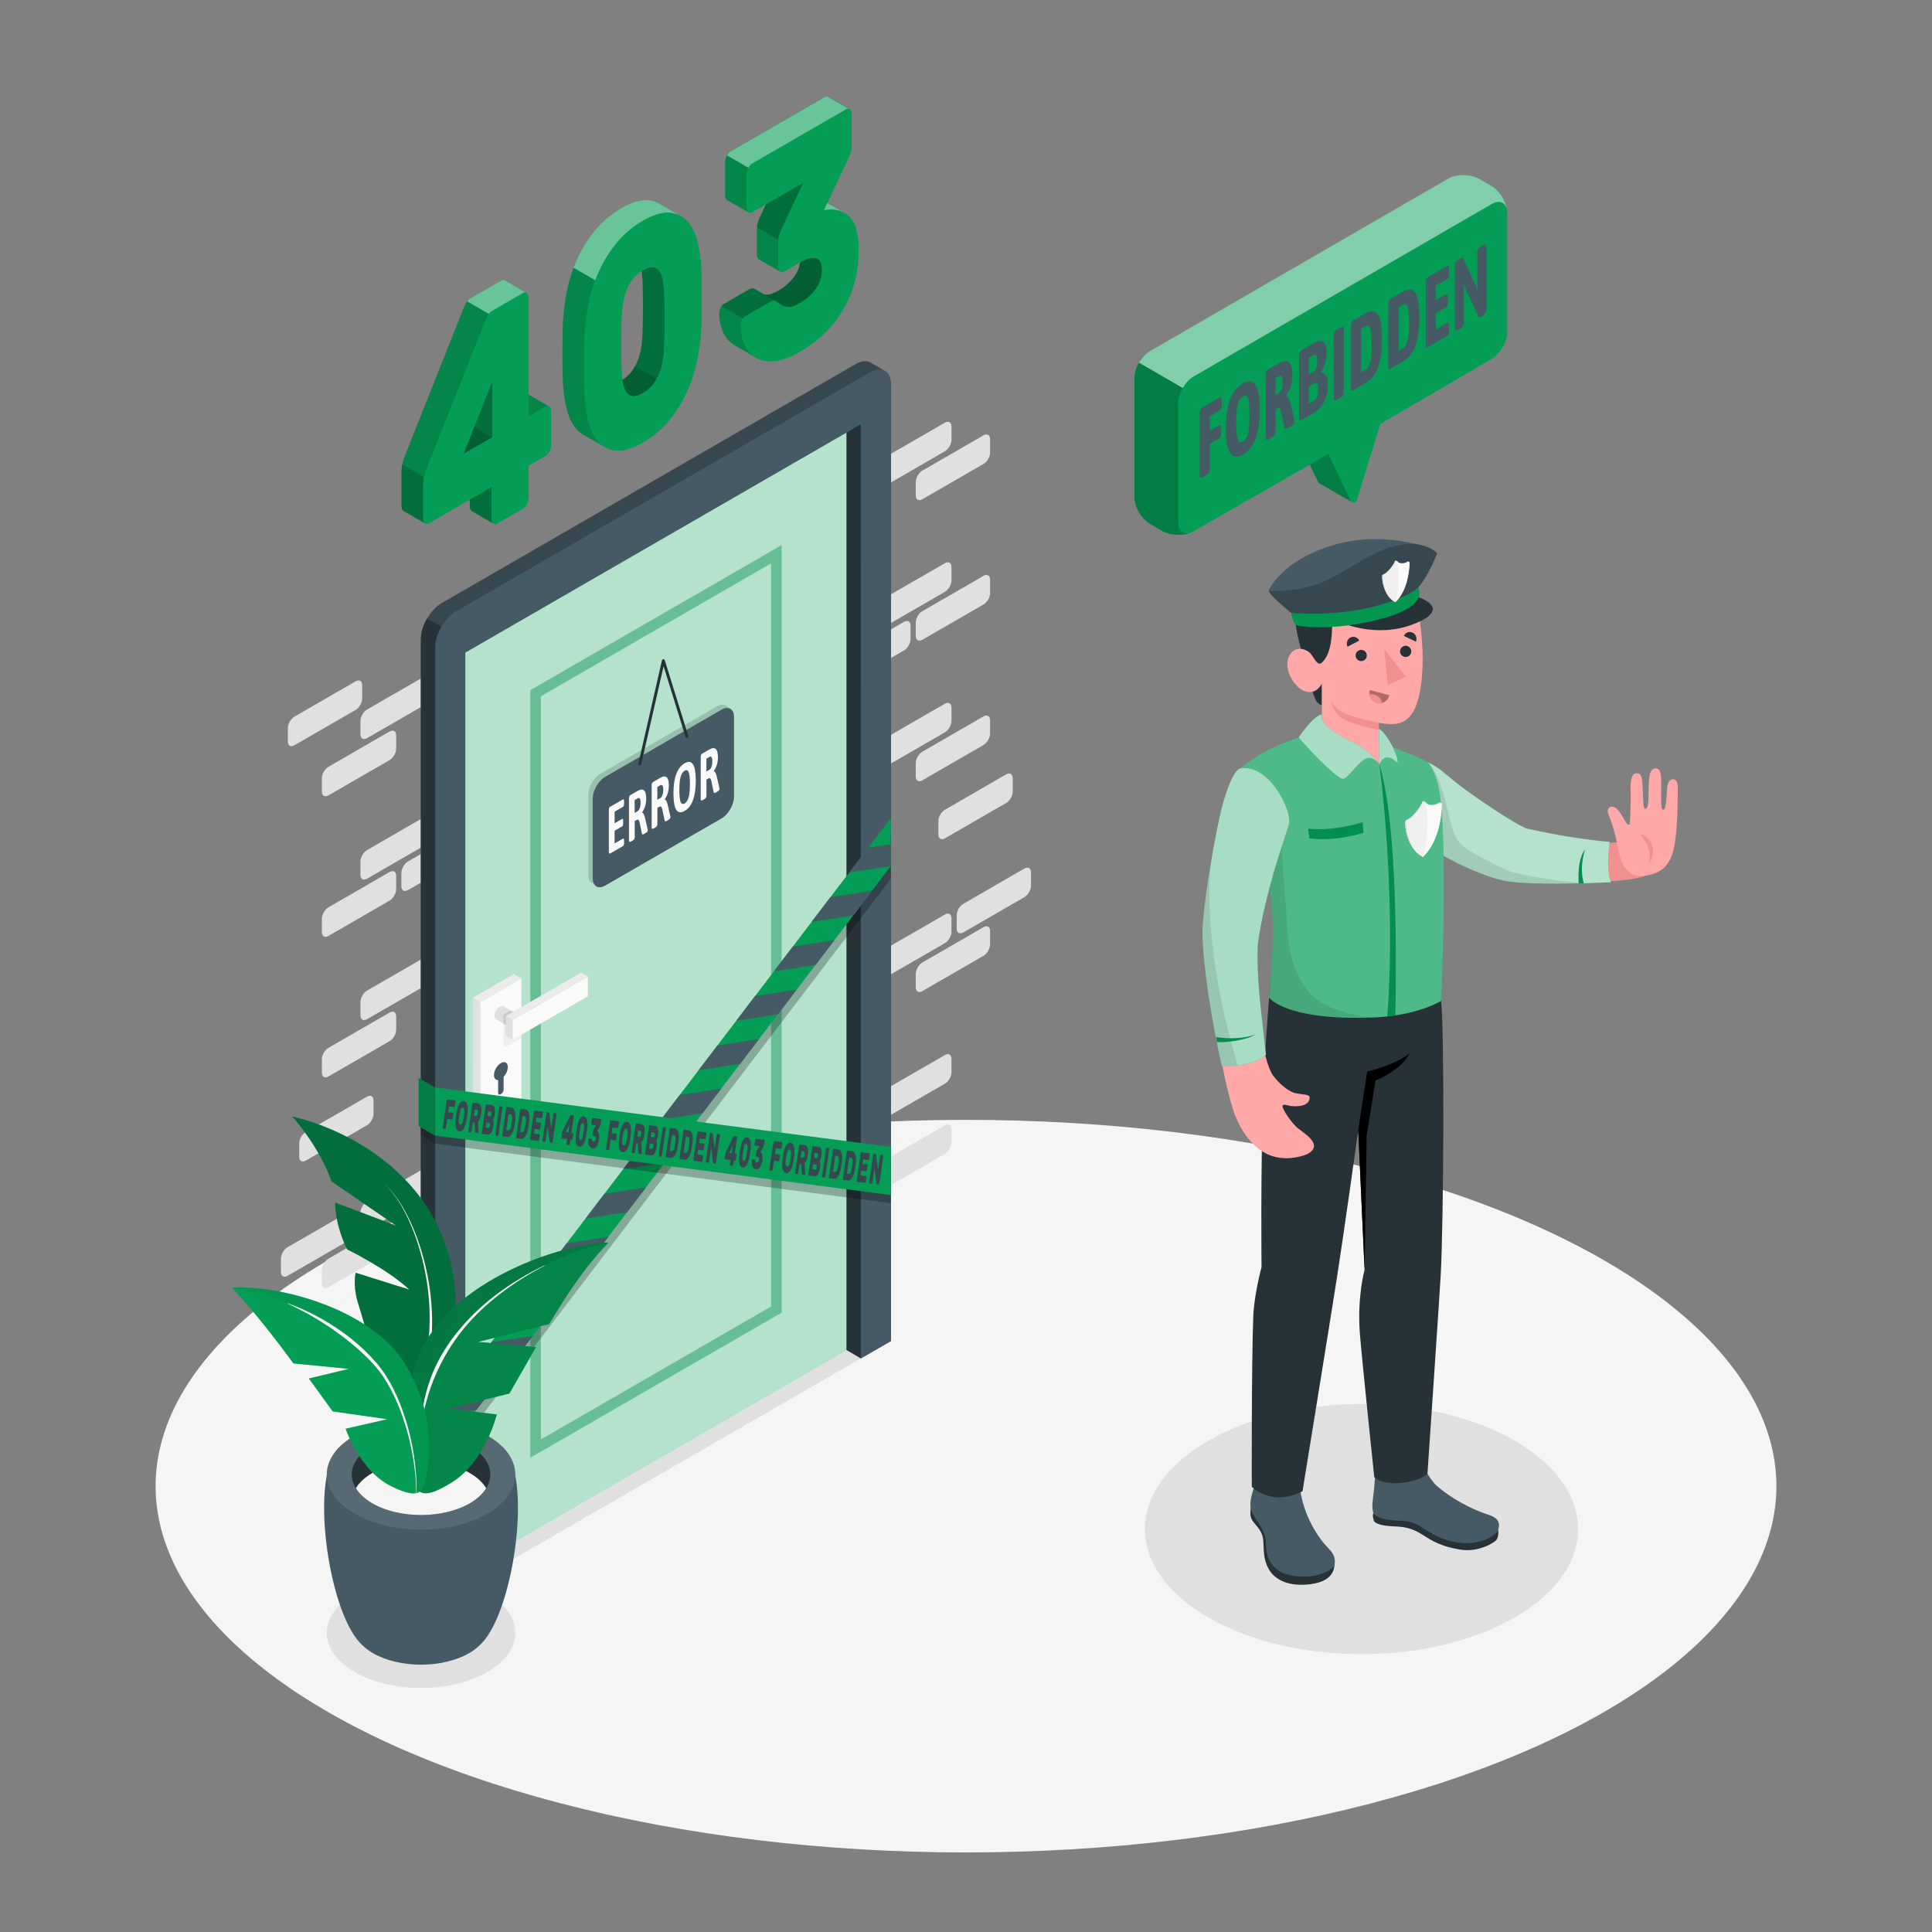<?xml version="1.0" encoding="utf-8"?>
<!-- Generator: Adobe Illustrator 27.5.0, SVG Export Plug-In . SVG Version: 6.00 Build 0)  -->
<svg version="1.1" xmlns="http://www.w3.org/2000/svg" xmlns:xlink="http://www.w3.org/1999/xlink" x="0px" y="0px"
	 viewBox="0 0 500 500" style="enable-background:new 0 0 500 500;" xml:space="preserve">
<rect x="0" y="0" width="500" height="500" fill="#808080" stroke="none"/>
<g id="Floor">
	<ellipse id="Floor_1_" style="fill:#F5F5F5;" cx="250" cy="384.615" rx="209.732" ry="94.794"/>
</g>
<g id="Shadows">
	<ellipse id="Shadow_17_" style="fill:#E0E0E0;" cx="352.357" cy="395.725" rx="56.053" ry="32.362"/>
	<path id="Shadow_49_" style="fill:#E0E0E0;" d="M91.709,412.522c-9.529,5.564-9.529,14.584,0,20.148
		c9.529,5.564,24.979,5.564,34.509,0c9.529-5.563,9.529-14.584-0.001-20.147C116.689,406.959,101.239,406.959,91.709,412.522z"/>
</g>
<g id="Door_1_">
	<g id="Bricks">
		<g>
			<path style="fill:#E0E0E0;" d="M103.875,225.908v3.458c0,1.09,0.765,1.531,1.709,0.986l3.337-1.927v-7.404l-3.337,1.926
				C104.64,223.493,103.875,224.818,103.875,225.908z"/>
			<path style="fill:#E0E0E0;" d="M93.285,222.956v3.458c0,1.09,0.765,1.531,1.709,0.987l13.927-8.041v-7.404l-13.927,8.041
				C94.05,220.54,93.285,221.866,93.285,222.956z"/>
			<path style="fill:#E0E0E0;" d="M100.822,262.047l-15.819,9.133c-0.944,0.545-1.709,1.87-1.709,2.96v3.458
				c0,1.09,0.765,1.532,1.709,0.987l15.819-9.133c0.943-0.545,1.709-1.87,1.709-2.96v-3.458
				C102.53,261.944,101.765,261.502,100.822,262.047z"/>
			<path style="fill:#E0E0E0;" d="M108.921,302.879l-13.927,8.041c-0.943,0.545-1.709,1.87-1.709,2.96v3.458
				c0,1.09,0.765,1.531,1.709,0.986l13.927-8.041V302.879z"/>
			<path style="fill:#E0E0E0;" d="M93.285,186.586v3.458c0,1.09,0.765,1.531,1.709,0.987l13.927-8.04v-7.404l-13.927,8.04
				C94.05,184.171,93.285,185.496,93.285,186.586z"/>
			<path style="fill:#E0E0E0;" d="M77.437,295.914v3.458c0,1.09,0.765,1.532,1.709,0.987l15.819-9.133
				c0.944-0.545,1.709-1.87,1.709-2.96v-3.458c0-1.09-0.765-1.531-1.709-0.987l-15.819,9.133
				C78.203,293.499,77.437,294.824,77.437,295.914z"/>
			<path style="fill:#E0E0E0;" d="M93.285,259.325v3.458c0,1.09,0.765,1.531,1.709,0.987l13.927-8.041l0-7.404l-13.927,8.041
				C94.05,256.91,93.285,258.235,93.285,259.325z"/>
			<path style="fill:#E0E0E0;" d="M91.941,318.094v-3.458c0-1.09-0.765-1.531-1.709-0.986l-15.819,9.133
				c-0.944,0.545-1.709,1.87-1.709,2.96v3.458c0,1.09,0.765,1.532,1.709,0.987l15.819-9.133
				C91.175,320.509,91.941,319.183,91.941,318.094z"/>
			<path style="fill:#E0E0E0;" d="M92.019,176.331L76.2,185.464c-0.943,0.545-1.709,1.87-1.709,2.96v3.458
				c0,1.09,0.765,1.532,1.709,0.987l15.819-9.133c0.944-0.545,1.709-1.87,1.709-2.96v-3.458
				C93.728,176.228,92.963,175.786,92.019,176.331z"/>
			<path style="fill:#E0E0E0;" d="M100.822,189.308l-15.819,9.133c-0.944,0.545-1.709,1.87-1.709,2.96v3.458
				c0,1.09,0.765,1.531,1.709,0.986l15.819-9.133c0.943-0.545,1.709-1.87,1.709-2.96v-3.458
				C102.53,189.205,101.765,188.763,100.822,189.308z"/>
			<path style="fill:#E0E0E0;" d="M100.822,225.678l-15.819,9.133c-0.944,0.545-1.709,1.87-1.709,2.96v3.458
				c0,1.09,0.765,1.532,1.709,0.987l15.819-9.133c0.943-0.545,1.709-1.87,1.709-2.96v-3.458
				C102.53,225.575,101.765,225.133,100.822,225.678z"/>
			<path style="fill:#E0E0E0;" d="M85.002,333.139l15.819-9.133c0.943-0.545,1.709-1.87,1.709-2.96v-3.458
				c0-1.09-0.765-1.531-1.709-0.986l-15.819,9.133c-0.944,0.545-1.709,1.87-1.709,2.96v3.458
				C83.294,333.242,84.059,333.684,85.002,333.139z"/>
		</g>
		<g>
			<path style="fill:#E0E0E0;" d="M235.655,161.923v3.458c0,1.09-0.765,2.415-1.709,2.96l-3.337,1.927v-7.404l3.337-1.927
				C234.889,160.392,235.655,160.833,235.655,161.923z"/>
			<path style="fill:#E0E0E0;" d="M230.608,281.09l13.927-8.041c0.943-0.545,1.709-0.103,1.709,0.987v3.458
				c0,1.09-0.765,2.415-1.709,2.96l-13.927,8.041V281.09z"/>
			<path style="fill:#E0E0E0;" d="M246.245,146.742v3.458c0,1.09-0.765,2.415-1.709,2.96l-13.927,8.041v-7.404l13.927-8.041
				C245.479,145.211,246.245,145.652,246.245,146.742z"/>
			<path style="fill:#E0E0E0;" d="M238.708,194.537l15.819-9.133c0.944-0.545,1.709-0.103,1.709,0.986v3.458
				c0,1.09-0.765,2.415-1.709,2.96l-15.819,9.133c-0.943,0.545-1.709,0.103-1.709-0.987v-3.458
				C236.999,196.407,237.765,195.081,238.708,194.537z"/>
			<path style="fill:#E0E0E0;" d="M230.608,244.721l13.927-8.041c0.943-0.544,1.709-0.103,1.709,0.987v3.458
				c0,1.09-0.765,2.415-1.709,2.96l-13.927,8.041V244.721z"/>
			<path style="fill:#E0E0E0;" d="M246.245,110.373v3.458c0,1.09-0.765,2.415-1.709,2.96l-13.927,8.041v-7.404l13.927-8.041
				C245.479,108.842,246.245,109.283,246.245,110.373z"/>
			<path style="fill:#E0E0E0;" d="M262.092,201.402v3.458c0,1.09-0.765,2.415-1.709,2.96l-15.819,9.133
				c-0.944,0.545-1.709,0.104-1.709-0.986v-3.458c0-1.09,0.765-2.415,1.709-2.96l15.819-9.133
				C261.327,199.871,262.092,200.312,262.092,201.402z"/>
			<path style="fill:#E0E0E0;" d="M246.245,183.112v3.458c0,1.09-0.765,2.415-1.709,2.96l-13.927,8.041l0-7.405l13.927-8.041
				C245.479,181.581,246.245,182.022,246.245,183.112z"/>
			<path style="fill:#E0E0E0;" d="M247.589,240.328v-3.458c0-1.09,0.765-2.415,1.709-2.96l15.819-9.133
				c0.944-0.545,1.709-0.104,1.709,0.986v3.458c0,1.09-0.765,2.415-1.709,2.96l-15.819,9.133
				C248.354,241.859,247.589,241.418,247.589,240.328z"/>
			<path style="fill:#E0E0E0;" d="M238.708,121.798l15.819-9.133c0.944-0.545,1.709-0.103,1.709,0.986v3.458
				c0,1.09-0.765,2.415-1.709,2.96l-15.819,9.133c-0.943,0.544-1.709,0.103-1.709-0.987v-3.458
				C236.999,123.668,237.765,122.342,238.708,121.798z"/>
			<path style="fill:#E0E0E0;" d="M238.708,158.167l15.819-9.133c0.944-0.545,1.709-0.103,1.709,0.986v3.458
				c0,1.09-0.765,2.415-1.709,2.96l-15.819,9.133c-0.943,0.544-1.709,0.103-1.709-0.987v-3.458
				C236.999,160.037,237.765,158.712,238.708,158.167z"/>
			<path style="fill:#E0E0E0;" d="M254.527,247.362l-15.819,9.133c-0.943,0.545-1.709,0.103-1.709-0.986v-3.458
				c0-1.09,0.765-2.415,1.709-2.96l15.819-9.133c0.944-0.545,1.709-0.103,1.709,0.986v3.458
				C256.236,245.492,255.471,246.817,254.527,247.362z"/>
			<path style="fill:#E0E0E0;" d="M230.608,299.275l13.927-8.041c0.943-0.545,1.709-0.103,1.709,0.987v3.458
				c0,1.09-0.765,2.415-1.709,2.96l-13.928,8.041L230.608,299.275z"/>
		</g>
	</g>
	<g id="Door_3_">
		<g id="Door_4_">
			<g>
				<path style="fill:#37474F;" d="M108.921,413.021l0.002-247.582c0-3.452,2.423-7.65,5.414-9.376l107.126-61.85
					c1.495-0.863,2.848-0.945,3.828-0.379c0.979,0.566,2.703,1.57,3.681,2.125c0.989,0.561,1.602,1.778,1.602,3.514v247.584
					l-7.813,4.51l-6.342-3.67l-95.99,55.417v7.33l-7.81,4.51L108.921,413.021z"/>
				<path style="fill:#263238;" d="M134.275,395.323l-13.847,7.993v7.33l-7.81,4.51l-3.697-2.134l0.002-247.582
					c0-1.731,0.61-3.648,1.594-5.349l23.588,13.619L134.275,395.323z"/>
				<path style="fill:#455A64;" d="M112.615,167.587v247.556l7.813-4.501v-7.327l95.99-55.417l6.341,3.667l7.813-4.501V99.477
					c0-3.469-2.437-4.844-5.407-3.125l-107.144,61.859C115.053,159.93,112.615,164.118,112.615,167.587z"/>
			</g>
			<g>
				<polygon style="fill:#039d55;" points="120.428,168.904 120.428,406.382 219.098,349.415 219.098,111.95 				"/>
				<polygon style="opacity:0.7;fill:#FFFFFF;" points="120.428,168.904 120.428,406.382 219.098,349.415 219.098,111.95 				"/>
			</g>
			<g style="opacity:0.43;">
				<path style="fill:#039d55;" d="M137.245,377.255V178.614l65.037-37.541v198.633L137.245,377.255z M139.972,180.189v192.344
					l59.583-34.401V145.796L139.972,180.189z"/>
				<path style="opacity:0.1;" d="M137.245,178.614v198.641l65.037-37.549V141.073L137.245,178.614z M199.555,338.131
					l-59.583,34.401V180.189l59.583-34.393V338.131z"/>
			</g>
			<polygon style="fill:#263238;" points="219.098,349.415 219.098,111.95 222.755,109.827 222.76,351.568 			"/>
			<polygon style="fill:#E0E0E0;" points="120.428,410.642 222.76,351.568 219.098,349.415 120.428,406.382 			"/>
		</g>
		<g id="Latch_1_">
			<polygon style="fill:#E0E0E0;" points="122.342,258.219 124.315,259.357 124.316,292.09 122.344,290.952 			"/>
			<polygon style="fill:#FAFAFA;" points="124.315,259.357 134.945,253.22 134.946,285.953 124.316,292.09 			"/>
			<path style="opacity:0.05;" d="M134.946,262.228l-4.654,2.687l0.001,5.32c0,0.489,0.529,0.794,0.952,0.55l3.7-2.136
				L134.946,262.228z"/>
			<polygon style="fill:#EBEBEB;" points="134.945,253.22 132.973,252.082 122.342,258.219 124.315,259.357 			"/>
			<g>
				<path style="fill:#E0E0E0;" d="M128.39,263.816l4.876,2.815l1.952-3.381l-4.876-2.815l0,0c-0.25-0.144-0.595-0.123-0.976,0.097
					c-0.762,0.44-1.38,1.51-1.38,2.39C127.985,263.363,128.14,263.672,128.39,263.816z"/>
				<polygon style="opacity:0.1;" points="130.292,264.914 132.065,265.938 132.064,263.609 133.951,262.519 132.179,261.496 
					130.292,262.585 				"/>
				<g>
					<polygon style="fill:#FAFAFA;" points="132.653,263.977 132.654,269.091 152.148,257.841 152.148,252.726 					"/>
					<polygon style="fill:#E0E0E0;" points="132.653,263.977 130.881,262.953 130.881,268.068 132.654,269.091 					"/>
					<polygon style="fill:#EBEBEB;" points="152.148,252.726 150.376,251.702 130.881,262.953 132.653,263.977 					"/>
				</g>
			</g>
			<path style="fill:#455A64;" d="M127.839,278.233c0-1.142,0.802-2.531,1.791-3.102c0.989-0.571,1.791-0.108,1.791,1.034
				c0,0.85-0.446,1.835-1.081,2.52l0,3.341c0,0.386-0.271,0.856-0.606,1.049l-0.209,0.121c-0.334,0.193-0.606,0.036-0.606-0.35
				v-3.339C128.284,279.556,127.839,279.084,127.839,278.233z"/>
		</g>
		<g id="Close_1_">
			<path style="opacity:0.15;" d="M155.5,200.159l30.07-17.361c1.794-1.036,3.248-0.196,3.248,1.876v20.647
				c0,2.072-1.454,4.591-3.248,5.626L155.5,228.307c-1.794,1.036-3.248,0.196-3.248-1.876v-20.647
				C152.251,203.714,153.706,201.195,155.5,200.159z"/>
			<path style="fill:#455A64;" d="M156.648,201.029l30.069-17.361c1.794-1.036,3.248-0.196,3.248,1.876v20.647
				c0,2.072-1.454,4.591-3.248,5.626l-30.069,17.361c-1.794,1.036-3.248,0.196-3.248-1.876v-20.647
				C153.4,204.584,154.854,202.065,156.648,201.029z"/>
			<g>
				<path style="fill:#263238;" d="M165.589,198.033c-0.027,0-0.054-0.004-0.082-0.01c-0.203-0.045-0.328-0.246-0.285-0.449
					l6.095-26.686c0.039-0.164,0.184-0.285,0.352-0.291c0.008,0,0.012,0,0.016,0c0.164,0,0.309,0.107,0.359,0.264l6.095,19.649
					c0.058,0.197-0.051,0.408-0.25,0.469c-0.192,0.07-0.406-0.051-0.469-0.246l-5.681-18.317l-5.783,25.326
					C165.913,197.916,165.761,198.033,165.589,198.033z"/>
			</g>
			<g>
				<path style="fill:#FAFAFA;" d="M157.656,220.878c-0.06-0.063-0.091-0.21-0.091-0.441v-10.81c0-0.231,0.03-0.412,0.091-0.545
					c0.059-0.131,0.156-0.237,0.291-0.314l3.276-1.892c0.105-0.06,0.179-0.044,0.225,0.051c0.044,0.095,0.067,0.269,0.067,0.523
					v0.449c0,0.254-0.022,0.453-0.067,0.6c-0.045,0.147-0.12,0.25-0.225,0.311l-2.165,1.25v3.005l1.929-1.114
					c0.106-0.06,0.18-0.043,0.225,0.053c0.045,0.094,0.067,0.268,0.067,0.522v0.449c0,0.252-0.022,0.453-0.067,0.6
					c-0.044,0.146-0.119,0.249-0.225,0.311l-1.929,1.113v3.282l2.176-1.256c0.098-0.057,0.169-0.039,0.214,0.049
					c0.044,0.09,0.067,0.267,0.067,0.532v0.449c0,0.265-0.022,0.468-0.067,0.608c-0.045,0.141-0.116,0.241-0.214,0.297l-3.286,1.897
					C157.812,220.934,157.714,220.941,157.656,220.878z"/>
				<path style="fill:#FAFAFA;" d="M162.781,217.599v-10.984c0-0.219,0.032-0.399,0.096-0.539c0.063-0.14,0.162-0.249,0.297-0.327
					l1.806-1.043c1.503-0.867,2.255-0.209,2.255,1.979c0,1.371-0.352,2.548-1.055,3.529v0.067c0.299,0.082,0.554,0.563,0.763,1.443
					l0.674,2.944c0.007,0.031,0.014,0.064,0.022,0.1c0.008,0.036,0.011,0.07,0.011,0.106c0,0.264-0.202,0.513-0.606,0.746
					l-0.326,0.188c-0.352,0.203-0.546,0.183-0.582-0.06l-0.618-2.96c-0.09-0.339-0.192-0.55-0.308-0.634
					c-0.116-0.082-0.294-0.055-0.533,0.083l-0.415,0.24v4.266c0,0.334-0.198,0.615-0.595,0.844l-0.303,0.175
					C162.975,217.987,162.781,217.932,162.781,217.599z M165.058,209.91c0.202-0.117,0.374-0.371,0.517-0.763
					c0.142-0.393,0.212-0.849,0.212-1.367c0-0.552-0.068-0.919-0.207-1.097c-0.138-0.179-0.327-0.201-0.567-0.062l-0.763,0.44v3.316
					L165.058,209.91z"/>
				<path style="fill:#FAFAFA;" d="M168.649,214.211v-10.984c0-0.219,0.031-0.399,0.095-0.539c0.063-0.14,0.162-0.249,0.297-0.327
					l1.807-1.043c1.503-0.867,2.255-0.209,2.255,1.979c0,1.371-0.352,2.548-1.055,3.529v0.068c0.299,0.082,0.554,0.563,0.763,1.443
					l0.673,2.944c0.007,0.031,0.015,0.064,0.022,0.1c0.008,0.036,0.012,0.07,0.012,0.106c0,0.265-0.202,0.513-0.605,0.746
					l-0.326,0.188c-0.351,0.203-0.546,0.183-0.583-0.06l-0.617-2.96c-0.09-0.339-0.193-0.55-0.308-0.634
					c-0.116-0.082-0.294-0.055-0.534,0.083l-0.415,0.24v4.266c0,0.334-0.199,0.615-0.596,0.844l-0.303,0.175
					C168.843,214.599,168.649,214.545,168.649,214.211z M170.926,206.523c0.202-0.117,0.374-0.371,0.516-0.763
					c0.142-0.393,0.213-0.849,0.213-1.367c0-0.552-0.069-0.919-0.208-1.097c-0.139-0.179-0.327-0.201-0.566-0.062l-0.763,0.44v3.316
					L170.926,206.523z"/>
				<path style="fill:#FAFAFA;" d="M174.291,205.358c0-4.099,0.964-6.706,2.894-7.82c1.922-1.11,2.883,0.384,2.883,4.484
					c0,4.122-0.961,6.737-2.883,7.847C175.255,210.984,174.291,209.481,174.291,205.358z M178.216,206.364
					c0.225-0.78,0.337-1.936,0.337-3.467s-0.111-2.553-0.332-3.065c-0.22-0.51-0.563-0.632-1.026-0.365
					c-0.471,0.273-0.818,0.793-1.043,1.56c-0.225,0.769-0.336,1.919-0.336,3.451c0,1.53,0.112,2.556,0.336,3.078
					c0.225,0.52,0.572,0.644,1.043,0.373C177.652,207.666,177.992,207.144,178.216,206.364z"/>
				<path style="fill:#FAFAFA;" d="M181.346,206.88v-10.984c0-0.218,0.031-0.398,0.095-0.538c0.063-0.14,0.162-0.249,0.297-0.327
					l1.806-1.044c1.503-0.867,2.255-0.208,2.255,1.98c0,1.371-0.352,2.547-1.055,3.529v0.068c0.299,0.082,0.553,0.562,0.763,1.442
					l0.673,2.944c0.007,0.03,0.015,0.064,0.022,0.099c0.008,0.036,0.011,0.071,0.011,0.106c0,0.265-0.201,0.514-0.605,0.747
					l-0.326,0.188c-0.352,0.202-0.546,0.183-0.583-0.06l-0.617-2.96c-0.09-0.339-0.193-0.55-0.308-0.634
					c-0.116-0.082-0.294-0.055-0.533,0.083l-0.415,0.24v4.266c0,0.334-0.199,0.614-0.595,0.843l-0.304,0.176
					C181.541,207.269,181.346,207.214,181.346,206.88z M183.623,199.193c0.202-0.117,0.374-0.371,0.516-0.764
					c0.142-0.393,0.213-0.848,0.213-1.366c0-0.552-0.069-0.92-0.208-1.097c-0.138-0.179-0.327-0.201-0.566-0.062l-0.763,0.44v3.315
					L183.623,199.193z"/>
			</g>
		</g>
	</g>
	<g id="Tapes">
		<g>
			<g>
				<polygon style="opacity:0.2;" points="112.535,369.857 108.834,367.749 108.84,380.204 112.535,382.309 				"/>
				<polygon style="fill:#039d55;" points="112.535,366.542 108.353,364.095 108.359,376.55 112.535,378.994 				"/>
				<polygon style="opacity:0.2;" points="112.535,366.542 108.353,364.095 108.359,376.55 112.535,378.994 				"/>
			</g>
			<g>
				<polygon style="opacity:0.25;" points="230.535,215.013 112.535,369.858 112.536,382.309 230.535,227.465 				"/>
				<polygon style="fill:#039d55;" points="230.535,211.698 112.535,366.542 112.536,378.994 230.535,224.15 				"/>
			</g>
			<g>
				<polygon style="fill:#455A64;" points="230.535,224.126 230.535,218.476 224.684,219.375 219.809,225.773 				"/>
				<polygon style="fill:#455A64;" points="215.944,243.316 205.178,244.969 200.302,251.367 211.068,249.714 				"/>
				<polygon style="fill:#455A64;" points="225.695,230.519 214.929,232.172 210.054,238.57 220.82,236.917 				"/>
				<polygon style="fill:#455A64;" points="206.192,256.112 195.426,257.766 190.55,264.164 201.316,262.511 				"/>
				<polygon style="fill:#455A64;" points="196.44,268.909 185.674,270.562 180.798,276.961 191.564,275.308 				"/>
				<polygon style="fill:#455A64;" points="186.688,281.706 175.922,283.359 171.046,289.758 181.812,288.105 				"/>
				<polygon style="fill:#455A64;" points="176.936,294.503 166.17,296.156 161.294,302.554 172.06,300.901 				"/>
				<polygon style="fill:#455A64;" points="167.184,307.3 156.418,308.953 151.542,315.351 162.308,313.698 				"/>
				<polygon style="fill:#455A64;" points="157.432,320.096 146.666,321.75 141.791,328.148 152.557,326.495 				"/>
				<polygon style="fill:#455A64;" points="147.681,332.893 136.915,334.546 132.039,340.945 142.805,339.292 				"/>
				<polygon style="fill:#455A64;" points="137.929,345.69 127.163,347.343 122.287,353.742 133.053,352.089 				"/>
				<polygon style="fill:#455A64;" points="128.177,358.487 117.411,360.14 112.535,366.538 123.301,364.885 				"/>
				<polygon style="fill:#455A64;" points="118.409,371.286 112.535,372.188 112.535,378.994 113.533,377.684 				"/>
			</g>
		</g>
		<g>
			<polygon style="opacity:0.25;" points="112.535,283.523 230.535,298.927 230.534,311.379 112.535,295.975 			"/>
			<polygon style="fill:#039d55;" points="112.535,281.418 230.535,296.822 230.534,309.274 112.535,293.87 			"/>
			<g>
				<polygon style="opacity:0.2;" points="112.535,283.522 108.834,281.351 108.84,293.806 112.535,295.974 				"/>
				<polygon style="fill:#039d55;" points="112.535,281.418 108.353,278.971 108.359,291.426 112.535,293.87 				"/>
				<polygon style="opacity:0.2;" points="112.535,281.418 108.353,278.971 108.359,291.426 112.535,293.87 				"/>
			</g>
			<g>
				<path style="fill:#37474F;" d="M117.802,284.776c0.033,0.004,0.057,0.037,0.073,0.098c0.015,0.061,0.017,0.132,0.006,0.211
					l-0.168,1.153c-0.011,0.081-0.034,0.147-0.066,0.202c-0.032,0.055-0.065,0.08-0.098,0.077l-1.341-0.172l-0.217,1.489l1.252,0.16
					c0.033,0.003,0.057,0.037,0.073,0.098c0.015,0.061,0.017,0.131,0.006,0.211l-0.168,1.152c-0.012,0.08-0.034,0.148-0.066,0.202
					c-0.031,0.056-0.065,0.081-0.098,0.076l-1.251-0.159l-0.342,2.348c-0.011,0.081-0.033,0.147-0.066,0.202
					c-0.031,0.055-0.065,0.081-0.097,0.076l-0.589-0.075c-0.032-0.005-0.057-0.037-0.073-0.098c-0.015-0.061-0.017-0.132-0.005-0.21
					l1.021-7.025c0.012-0.08,0.034-0.147,0.066-0.202c0.032-0.055,0.065-0.08,0.098-0.075L117.802,284.776z"/>
				<path style="fill:#37474F;" d="M118.196,287.717c0.068-0.405,0.161-0.782,0.276-1.133c0.117-0.351,0.254-0.651,0.41-0.901
					c0.157-0.249,0.331-0.439,0.523-0.574c0.192-0.134,0.399-0.187,0.62-0.159c0.219,0.028,0.401,0.131,0.548,0.308
					c0.149,0.179,0.262,0.407,0.342,0.686c0.08,0.28,0.126,0.603,0.138,0.97c0.011,0.367-0.007,0.753-0.058,1.161
					c-0.039,0.313-0.084,0.64-0.134,0.979c-0.049,0.341-0.099,0.66-0.148,0.957c-0.068,0.404-0.161,0.783-0.276,1.134
					c-0.117,0.35-0.254,0.652-0.411,0.905c-0.157,0.253-0.332,0.445-0.525,0.575c-0.192,0.13-0.399,0.183-0.616,0.154
					c-0.222-0.029-0.406-0.129-0.553-0.303c-0.147-0.174-0.26-0.403-0.339-0.686c-0.08-0.283-0.124-0.608-0.136-0.974
					c-0.012-0.368,0.007-0.754,0.057-1.162c0.038-0.298,0.08-0.617,0.13-0.958C118.094,288.353,118.144,288.027,118.196,287.717z
					 M119.892,289.849c0.022-0.129,0.045-0.275,0.073-0.433c0.025-0.158,0.052-0.322,0.075-0.489
					c0.025-0.167,0.046-0.328,0.066-0.485c0.02-0.157,0.037-0.296,0.052-0.419c0.02-0.182,0.029-0.352,0.025-0.507
					c-0.004-0.155-0.02-0.292-0.05-0.41c-0.031-0.118-0.075-0.215-0.135-0.289c-0.059-0.074-0.135-0.117-0.227-0.129
					c-0.093-0.012-0.178,0.012-0.256,0.067c-0.079,0.056-0.149,0.138-0.212,0.244c-0.063,0.107-0.118,0.234-0.165,0.384
					c-0.048,0.148-0.088,0.313-0.121,0.493c-0.024,0.123-0.048,0.262-0.072,0.418c-0.025,0.156-0.049,0.317-0.073,0.483
					c-0.025,0.167-0.047,0.33-0.069,0.489c-0.022,0.161-0.039,0.306-0.052,0.437c-0.04,0.364-0.033,0.671,0.025,0.923
					c0.056,0.251,0.177,0.389,0.362,0.412c0.185,0.025,0.341-0.078,0.465-0.305C119.728,290.504,119.824,290.21,119.892,289.849z"/>
				<path style="fill:#37474F;" d="M123.628,285.521c0.198,0.025,0.365,0.098,0.507,0.22c0.14,0.121,0.25,0.29,0.331,0.507
					c0.079,0.217,0.126,0.487,0.138,0.809c0.012,0.323-0.012,0.695-0.073,1.116c-0.08,0.543-0.191,0.989-0.336,1.335
					c-0.145,0.347-0.317,0.605-0.514,0.77l0.179,2.659c0.003,0.044,0.002,0.084-0.004,0.121c-0.01,0.064-0.027,0.12-0.054,0.165
					c-0.026,0.044-0.053,0.065-0.08,0.061l-0.61-0.078c-0.06-0.007-0.098-0.046-0.114-0.115c-0.016-0.068-0.026-0.136-0.032-0.203
					l-0.159-2.391l-0.413-0.052l-0.339,2.327c-0.01,0.081-0.033,0.147-0.066,0.201c-0.032,0.055-0.065,0.081-0.098,0.077
					l-0.588-0.075c-0.032-0.004-0.058-0.037-0.073-0.098c-0.016-0.061-0.017-0.131-0.005-0.211l1.021-7.024
					c0.011-0.08,0.034-0.148,0.066-0.202c0.033-0.055,0.066-0.08,0.099-0.076L123.628,285.521z M122.64,288.751l0.507,0.064
					c0.126,0.016,0.238-0.029,0.337-0.134c0.1-0.106,0.171-0.31,0.216-0.615c0.045-0.305,0.034-0.52-0.032-0.647
					c-0.065-0.126-0.161-0.198-0.286-0.214l-0.507-0.065L122.64,288.751z"/>
				<path style="fill:#37474F;" d="M124.751,293.417c-0.032-0.004-0.057-0.037-0.073-0.098c-0.016-0.06-0.017-0.131-0.005-0.21
					l1.021-7.024c0.012-0.081,0.033-0.148,0.066-0.202c0.032-0.056,0.065-0.081,0.098-0.076l1.445,0.185
					c0.199,0.025,0.359,0.114,0.478,0.266c0.117,0.151,0.202,0.339,0.253,0.564c0.052,0.224,0.075,0.475,0.072,0.751
					c-0.004,0.277-0.025,0.549-0.064,0.818c-0.031,0.209-0.067,0.391-0.108,0.544c-0.043,0.154-0.085,0.284-0.129,0.394
					c-0.044,0.109-0.084,0.197-0.122,0.261c-0.039,0.066-0.069,0.115-0.093,0.149c0.088,0.211,0.136,0.448,0.145,0.71
					c0.009,0.264-0.012,0.576-0.065,0.939c-0.044,0.298-0.104,0.586-0.181,0.864c-0.077,0.278-0.172,0.522-0.287,0.734
					c-0.115,0.209-0.248,0.374-0.399,0.49c-0.151,0.118-0.323,0.165-0.513,0.14L124.751,293.417z M125.706,291.822l0.741,0.095
					c0.089,0.011,0.17-0.043,0.242-0.163c0.073-0.119,0.122-0.274,0.15-0.463c0.028-0.189,0.024-0.35-0.012-0.483
					c-0.035-0.133-0.097-0.206-0.187-0.217l-0.741-0.095L125.706,291.822z M127.202,288.325c0.026-0.188,0.026-0.341-0.005-0.459
					c-0.029-0.119-0.089-0.184-0.179-0.196l-0.695-0.089l-0.181,1.239l0.697,0.09c0.089,0.013,0.164-0.036,0.228-0.142
					C127.129,288.662,127.174,288.515,127.202,288.325z"/>
				<path style="fill:#37474F;" d="M128.274,293.868c-0.033-0.005-0.057-0.037-0.073-0.098c-0.015-0.061-0.017-0.131-0.005-0.21
					l1.021-7.025c0.012-0.08,0.034-0.148,0.066-0.202c0.032-0.055,0.065-0.08,0.099-0.076l0.587,0.075
					c0.032,0.004,0.057,0.038,0.073,0.098c0.016,0.061,0.018,0.132,0.006,0.211l-1.022,7.023c-0.011,0.081-0.033,0.148-0.066,0.202
					c-0.033,0.056-0.066,0.081-0.098,0.077L128.274,293.868z"/>
				<path style="fill:#37474F;" d="M132.37,286.638c0.206,0.027,0.385,0.124,0.533,0.296c0.149,0.169,0.266,0.397,0.351,0.681
					c0.086,0.284,0.136,0.617,0.152,0.999c0.016,0.383-0.004,0.796-0.059,1.238c-0.018,0.153-0.038,0.293-0.056,0.42
					c-0.018,0.127-0.036,0.249-0.053,0.364c-0.017,0.116-0.034,0.235-0.052,0.359c-0.018,0.124-0.039,0.258-0.063,0.401
					c-0.074,0.449-0.173,0.854-0.296,1.215c-0.122,0.36-0.263,0.667-0.424,0.919c-0.16,0.253-0.335,0.443-0.524,0.571
					c-0.189,0.126-0.387,0.178-0.593,0.151l-1.212-0.156c-0.033-0.004-0.057-0.036-0.073-0.098c-0.015-0.061-0.017-0.132-0.006-0.21
					l1.022-7.025c0.012-0.081,0.033-0.148,0.066-0.202c0.032-0.055,0.065-0.081,0.098-0.076L132.37,286.638z M132.523,289.704
					c0.103-0.837-0.039-1.28-0.428-1.329l-0.458-0.058l-0.602,4.131l0.48,0.062c0.378,0.048,0.634-0.343,0.77-1.175
					c0.025-0.152,0.047-0.294,0.066-0.429c0.019-0.134,0.039-0.265,0.058-0.392c0.017-0.126,0.037-0.256,0.056-0.386
					C132.485,289.998,132.504,289.856,132.523,289.704z"/>
				<path style="fill:#37474F;" d="M135.961,287.097c0.207,0.027,0.384,0.125,0.533,0.295c0.148,0.17,0.265,0.397,0.351,0.682
					c0.086,0.285,0.136,0.617,0.151,1c0.017,0.382-0.003,0.795-0.059,1.238c-0.019,0.153-0.038,0.292-0.056,0.42
					c-0.019,0.125-0.037,0.247-0.053,0.363c-0.017,0.116-0.034,0.236-0.052,0.359c-0.017,0.123-0.038,0.258-0.063,0.402
					c-0.074,0.448-0.173,0.854-0.295,1.213c-0.123,0.361-0.265,0.668-0.425,0.921c-0.16,0.253-0.335,0.443-0.524,0.57
					c-0.19,0.127-0.387,0.178-0.594,0.151l-1.212-0.155c-0.032-0.004-0.057-0.038-0.073-0.098c-0.015-0.061-0.017-0.131-0.004-0.211
					l1.021-7.023c0.011-0.081,0.033-0.148,0.066-0.202c0.032-0.055,0.066-0.081,0.098-0.076L135.961,287.097z M136.114,290.163
					c0.103-0.836-0.039-1.279-0.428-1.33l-0.458-0.057l-0.601,4.132l0.48,0.061c0.377,0.047,0.633-0.343,0.77-1.175
					c0.025-0.151,0.046-0.294,0.066-0.429c0.019-0.133,0.039-0.265,0.057-0.392c0.018-0.126,0.038-0.255,0.056-0.385
					C136.075,290.457,136.095,290.315,136.114,290.163z"/>
				<path style="fill:#37474F;" d="M139.615,293.546c0.033,0.004,0.058,0.038,0.073,0.098c0.015,0.061,0.017,0.131,0.005,0.21
					l-0.168,1.153c-0.011,0.079-0.033,0.147-0.066,0.201c-0.031,0.055-0.065,0.081-0.097,0.076l-2.127-0.272
					c-0.032-0.004-0.057-0.037-0.073-0.098c-0.015-0.06-0.017-0.131-0.005-0.209l1.021-7.025c0.012-0.081,0.034-0.148,0.066-0.202
					c0.032-0.056,0.065-0.081,0.098-0.076l2.091,0.268c0.033,0.004,0.058,0.037,0.073,0.098c0.016,0.06,0.017,0.131,0.006,0.21
					l-0.168,1.153c-0.011,0.08-0.033,0.148-0.066,0.202c-0.032,0.055-0.066,0.08-0.099,0.076l-1.382-0.176l-0.171,1.173l1.284,0.165
					c0.032,0.005,0.057,0.037,0.073,0.098c0.015,0.061,0.017,0.131,0.005,0.209l-0.168,1.154c-0.011,0.08-0.033,0.146-0.066,0.202
					c-0.032,0.055-0.065,0.08-0.098,0.075l-1.283-0.164l-0.178,1.217L139.615,293.546z"/>
				<path style="fill:#37474F;" d="M142.394,295.672c-0.051-0.006-0.087-0.044-0.108-0.113c-0.023-0.071-0.035-0.123-0.039-0.161
					l-0.487-3.85l-0.534,3.674c-0.012,0.081-0.034,0.148-0.066,0.202c-0.032,0.055-0.065,0.081-0.098,0.077l-0.588-0.075
					c-0.033-0.005-0.057-0.038-0.073-0.098c-0.015-0.062-0.018-0.132-0.006-0.211l1.022-7.025c0.012-0.08,0.033-0.147,0.066-0.202
					c0.032-0.055,0.065-0.08,0.098-0.075l0.466,0.06c0.051,0.006,0.087,0.043,0.109,0.112c0.022,0.069,0.035,0.124,0.038,0.161
					l0.487,3.85l0.533-3.675c0.012-0.079,0.034-0.147,0.066-0.202c0.033-0.054,0.066-0.08,0.098-0.075l0.588,0.074
					c0.033,0.005,0.058,0.037,0.074,0.098c0.015,0.061,0.017,0.132,0.005,0.211l-1.022,7.024c-0.011,0.08-0.033,0.148-0.066,0.202
					c-0.032,0.055-0.065,0.081-0.098,0.076L142.394,295.672z"/>
				<path style="fill:#37474F;" d="M146.716,296.225c-0.032-0.004-0.056-0.037-0.073-0.098c-0.015-0.061-0.017-0.132-0.005-0.211
					l0.162-1.109l-1.414-0.182c-0.033-0.003-0.058-0.037-0.073-0.098c-0.016-0.061-0.017-0.131-0.006-0.211l0.168-1.152
					c0.028-0.189,0.069-0.342,0.127-0.461l1.938-3.927c0.039-0.076,0.071-0.125,0.097-0.148s0.059-0.032,0.098-0.027l0.677,0.087
					c0.033,0.004,0.058,0.037,0.073,0.098c0.017,0.062,0.017,0.132,0.006,0.211l-0.607,4.175l0.385,0.05
					c0.033,0.004,0.058,0.036,0.073,0.098c0.016,0.061,0.017,0.132,0.005,0.211l-0.167,1.153c-0.012,0.08-0.034,0.147-0.066,0.202
					c-0.032,0.055-0.065,0.08-0.098,0.076l-0.386-0.05l-0.161,1.11c-0.012,0.08-0.034,0.147-0.066,0.201
					c-0.032,0.055-0.065,0.08-0.098,0.077L146.716,296.225z M147.074,293.07l0.292-2.001l-0.947,1.918L147.074,293.07z"/>
				<path style="fill:#37474F;" d="M151.085,288.92c0.224,0.03,0.406,0.133,0.544,0.313c0.138,0.181,0.241,0.412,0.308,0.693
					c0.067,0.282,0.101,0.604,0.101,0.971c0,0.365-0.025,0.744-0.072,1.136c-0.04,0.312-0.084,0.64-0.134,0.98
					c-0.05,0.341-0.099,0.659-0.148,0.956c-0.066,0.391-0.152,0.761-0.256,1.113c-0.104,0.353-0.229,0.657-0.374,0.911
					c-0.146,0.254-0.31,0.451-0.495,0.59c-0.185,0.139-0.389,0.194-0.614,0.165c-0.225-0.029-0.406-0.133-0.544-0.313
					c-0.138-0.18-0.241-0.411-0.309-0.693c-0.067-0.281-0.101-0.605-0.101-0.97c0-0.366,0.024-0.745,0.072-1.137
					c0.038-0.298,0.08-0.617,0.13-0.958c0.05-0.34,0.101-0.666,0.152-0.978c0.066-0.39,0.151-0.761,0.256-1.112
					c0.104-0.353,0.228-0.656,0.374-0.91c0.145-0.255,0.31-0.451,0.494-0.591C150.656,288.947,150.861,288.892,151.085,288.92z
					 M150.863,293.81c0.101-0.615,0.189-1.223,0.266-1.826c0.019-0.182,0.033-0.35,0.039-0.506c0.005-0.154-0.002-0.289-0.021-0.406
					c-0.019-0.116-0.054-0.212-0.105-0.285c-0.051-0.073-0.12-0.115-0.21-0.126c-0.089-0.012-0.17,0.011-0.239,0.069
					c-0.069,0.058-0.13,0.141-0.182,0.248c-0.052,0.108-0.099,0.236-0.139,0.387c-0.04,0.15-0.075,0.315-0.104,0.497
					c-0.102,0.599-0.192,1.208-0.266,1.825c-0.024,0.182-0.038,0.351-0.043,0.504c-0.006,0.156,0.002,0.292,0.023,0.408
					c0.021,0.118,0.056,0.213,0.107,0.284c0.051,0.073,0.121,0.116,0.21,0.127c0.09,0.011,0.17-0.012,0.239-0.069
					c0.069-0.058,0.131-0.14,0.184-0.248c0.054-0.108,0.1-0.236,0.139-0.387C150.799,294.156,150.834,293.99,150.863,293.81z"/>
				<path style="fill:#37474F;" d="M155.509,289.596c0.032,0.004,0.057,0.038,0.073,0.098c0.015,0.061,0.017,0.131,0.005,0.21
					l-0.167,1.153c-0.012,0.08-0.032,0.151-0.064,0.214c-0.03,0.063-0.058,0.114-0.081,0.156l-0.736,1.256
					c0.213,0.175,0.366,0.445,0.463,0.807c0.097,0.363,0.105,0.828,0.022,1.392c-0.119,0.82-0.325,1.421-0.619,1.804
					c-0.293,0.384-0.65,0.549-1.068,0.495c-0.216-0.027-0.398-0.114-0.546-0.259c-0.148-0.143-0.264-0.325-0.348-0.542
					c-0.085-0.217-0.138-0.458-0.163-0.724c-0.024-0.265-0.018-0.532,0.018-0.8c0.01-0.065,0.027-0.12,0.053-0.166
					c0.026-0.045,0.053-0.065,0.08-0.062l0.565,0.072c0.063,0.008,0.106,0.048,0.129,0.123c0.023,0.072,0.048,0.151,0.077,0.236
					c0.03,0.085,0.071,0.165,0.125,0.243c0.053,0.076,0.141,0.123,0.261,0.138c0.143,0.019,0.271-0.024,0.382-0.128
					c0.111-0.104,0.185-0.283,0.222-0.537c0.037-0.254,0.017-0.444-0.061-0.573c-0.077-0.128-0.187-0.2-0.331-0.219l-0.372-0.047
					c-0.033-0.005-0.058-0.037-0.073-0.098c-0.017-0.061-0.018-0.131-0.006-0.211l0.136-0.934c0.011-0.081,0.033-0.151,0.064-0.214
					c0.03-0.064,0.059-0.118,0.087-0.167l0.645-1.102l-1.172-0.149c-0.032-0.004-0.057-0.037-0.072-0.098
					c-0.016-0.062-0.018-0.131-0.006-0.212l0.167-1.152c0.012-0.08,0.034-0.146,0.066-0.202c0.031-0.054,0.065-0.08,0.098-0.075
					L155.509,289.596z"/>
				<path style="fill:#37474F;" d="M160.103,290.184c0.032,0.004,0.057,0.037,0.073,0.098c0.015,0.061,0.017,0.132,0.006,0.211
					l-0.169,1.152c-0.01,0.081-0.033,0.148-0.066,0.202c-0.032,0.055-0.065,0.081-0.098,0.077l-1.341-0.172l-0.217,1.489l1.252,0.16
					c0.032,0.004,0.057,0.037,0.073,0.098c0.015,0.062,0.018,0.132,0.006,0.212l-0.168,1.153c-0.011,0.08-0.034,0.146-0.066,0.202
					c-0.032,0.055-0.065,0.08-0.098,0.076l-1.251-0.161l-0.342,2.348c-0.011,0.081-0.034,0.148-0.066,0.202
					c-0.032,0.056-0.065,0.081-0.097,0.077l-0.589-0.075c-0.031-0.005-0.056-0.038-0.072-0.098
					c-0.016-0.062-0.017-0.132-0.005-0.211l1.021-7.025c0.012-0.079,0.033-0.147,0.066-0.202c0.031-0.055,0.065-0.08,0.098-0.075
					L160.103,290.184z"/>
				<path style="fill:#37474F;" d="M160.468,293.121c0.068-0.405,0.16-0.782,0.276-1.133c0.117-0.351,0.254-0.651,0.41-0.901
					c0.157-0.249,0.331-0.44,0.522-0.574c0.192-0.134,0.399-0.188,0.621-0.159c0.218,0.028,0.401,0.131,0.549,0.308
					c0.148,0.178,0.261,0.406,0.341,0.686c0.08,0.279,0.126,0.603,0.137,0.97c0.012,0.367-0.007,0.753-0.057,1.161
					c-0.039,0.311-0.084,0.639-0.134,0.979c-0.049,0.34-0.099,0.66-0.148,0.957c-0.068,0.404-0.161,0.782-0.276,1.133
					c-0.117,0.35-0.254,0.652-0.411,0.906c-0.157,0.251-0.331,0.445-0.525,0.575c-0.193,0.13-0.398,0.182-0.616,0.154
					c-0.222-0.03-0.406-0.13-0.553-0.304c-0.147-0.174-0.26-0.402-0.338-0.685c-0.08-0.284-0.126-0.608-0.137-0.975
					c-0.012-0.367,0.006-0.754,0.057-1.161c0.037-0.298,0.08-0.617,0.13-0.958C160.365,293.757,160.416,293.431,160.468,293.121z
					 M162.164,295.253c0.021-0.129,0.045-0.274,0.072-0.433c0.026-0.159,0.052-0.321,0.076-0.489
					c0.024-0.166,0.046-0.328,0.066-0.484c0.02-0.157,0.038-0.296,0.052-0.42c0.02-0.182,0.029-0.351,0.025-0.506
					c-0.003-0.155-0.02-0.292-0.05-0.411c-0.03-0.117-0.075-0.215-0.134-0.289c-0.06-0.073-0.136-0.116-0.228-0.128
					c-0.093-0.012-0.178,0.01-0.257,0.066c-0.078,0.056-0.149,0.139-0.211,0.244c-0.063,0.107-0.118,0.235-0.165,0.383
					c-0.048,0.149-0.087,0.315-0.12,0.495c-0.025,0.123-0.049,0.262-0.073,0.418c-0.024,0.155-0.049,0.315-0.073,0.483
					c-0.024,0.167-0.046,0.33-0.068,0.489c-0.022,0.16-0.039,0.306-0.052,0.437c-0.04,0.364-0.032,0.671,0.025,0.923
					c0.056,0.251,0.177,0.388,0.362,0.411c0.185,0.024,0.341-0.078,0.465-0.305C162,295.908,162.096,295.615,162.164,295.253z"/>
				<path style="fill:#37474F;" d="M165.889,290.923c0.198,0.025,0.367,0.099,0.508,0.22c0.141,0.121,0.251,0.29,0.331,0.507
					c0.08,0.217,0.126,0.487,0.137,0.809c0.013,0.323-0.011,0.695-0.073,1.115c-0.079,0.544-0.191,0.99-0.336,1.337
					c-0.145,0.346-0.317,0.603-0.514,0.77l0.179,2.659c0.004,0.044,0.002,0.084-0.003,0.121c-0.01,0.065-0.027,0.12-0.053,0.165
					c-0.027,0.044-0.053,0.065-0.08,0.061l-0.611-0.078c-0.059-0.007-0.097-0.046-0.114-0.115c-0.016-0.068-0.026-0.135-0.031-0.203
					l-0.16-2.391l-0.413-0.052l-0.338,2.327c-0.011,0.081-0.034,0.147-0.066,0.202c-0.033,0.055-0.066,0.08-0.098,0.076
					l-0.589-0.075c-0.032-0.004-0.057-0.037-0.073-0.098c-0.016-0.061-0.018-0.132-0.005-0.211l1.021-7.024
					c0.012-0.08,0.034-0.147,0.066-0.202c0.032-0.055,0.065-0.08,0.098-0.076L165.889,290.923z M164.903,294.152l0.507,0.064
					c0.126,0.017,0.238-0.029,0.337-0.133c0.099-0.106,0.171-0.311,0.215-0.615c0.045-0.305,0.033-0.521-0.031-0.647
					c-0.066-0.126-0.162-0.198-0.287-0.214l-0.507-0.065L164.903,294.152z"/>
				<path style="fill:#37474F;" d="M167.019,298.819c-0.033-0.004-0.057-0.037-0.073-0.098c-0.015-0.061-0.017-0.131-0.005-0.21
					l1.021-7.025c0.012-0.079,0.034-0.146,0.066-0.202c0.032-0.055,0.065-0.08,0.098-0.074l1.444,0.184
					c0.2,0.026,0.359,0.115,0.478,0.267c0.117,0.151,0.202,0.34,0.254,0.564c0.051,0.225,0.075,0.475,0.071,0.752
					c-0.004,0.277-0.025,0.548-0.064,0.816c-0.03,0.21-0.066,0.393-0.109,0.546c-0.042,0.154-0.085,0.285-0.128,0.394
					c-0.044,0.107-0.085,0.195-0.122,0.261c-0.039,0.064-0.069,0.115-0.093,0.148c0.088,0.211,0.137,0.448,0.145,0.711
					c0.01,0.263-0.012,0.576-0.066,0.938c-0.043,0.298-0.103,0.585-0.18,0.863c-0.077,0.279-0.173,0.523-0.287,0.734
					c-0.114,0.211-0.247,0.374-0.399,0.492c-0.151,0.118-0.323,0.163-0.513,0.139L167.019,298.819z M167.973,297.224l0.741,0.096
					c0.09,0.011,0.17-0.044,0.243-0.164c0.073-0.12,0.122-0.273,0.149-0.462c0.027-0.189,0.024-0.35-0.012-0.484
					c-0.036-0.134-0.097-0.206-0.187-0.217l-0.741-0.094L167.973,297.224z M169.469,293.728c0.028-0.189,0.026-0.342-0.004-0.461
					c-0.03-0.117-0.09-0.183-0.18-0.194l-0.695-0.089l-0.181,1.238l0.697,0.089c0.089,0.012,0.165-0.036,0.228-0.142
					C169.396,294.064,169.442,293.916,169.469,293.728z"/>
				<path style="fill:#37474F;" d="M170.549,299.271c-0.032-0.004-0.057-0.036-0.073-0.098c-0.016-0.061-0.018-0.132-0.005-0.211
					l1.021-7.024c0.012-0.08,0.033-0.148,0.066-0.202c0.031-0.056,0.065-0.081,0.098-0.076l0.588,0.075
					c0.032,0.004,0.057,0.037,0.073,0.098c0.015,0.061,0.017,0.132,0.005,0.212l-1.021,7.024c-0.011,0.081-0.034,0.147-0.066,0.201
					c-0.032,0.055-0.065,0.081-0.097,0.077L170.549,299.271z"/>
				<path style="fill:#37474F;" d="M174.661,292.045c0.207,0.026,0.385,0.124,0.533,0.295c0.149,0.169,0.266,0.397,0.351,0.681
					c0.086,0.284,0.136,0.617,0.152,1c0.016,0.382-0.004,0.796-0.059,1.238c-0.02,0.153-0.039,0.293-0.057,0.42
					c-0.018,0.127-0.036,0.249-0.053,0.364c-0.017,0.116-0.033,0.235-0.052,0.358c-0.017,0.123-0.038,0.258-0.063,0.402
					c-0.073,0.449-0.173,0.854-0.295,1.214c-0.123,0.361-0.265,0.668-0.424,0.92c-0.161,0.253-0.336,0.443-0.525,0.57
					c-0.189,0.127-0.387,0.178-0.593,0.151l-1.212-0.155c-0.032-0.004-0.058-0.037-0.073-0.098
					c-0.015-0.061-0.017-0.131-0.004-0.209l1.021-7.025c0.011-0.081,0.034-0.148,0.066-0.202c0.033-0.056,0.066-0.081,0.099-0.077
					L174.661,292.045z M174.814,295.11c0.103-0.836-0.039-1.279-0.428-1.329l-0.457-0.057l-0.602,4.131l0.481,0.062
					c0.376,0.048,0.633-0.343,0.769-1.176c0.025-0.151,0.047-0.294,0.066-0.429c0.019-0.133,0.039-0.264,0.058-0.392
					c0.018-0.125,0.037-0.255,0.056-0.385C174.775,295.403,174.795,295.262,174.814,295.11z"/>
				<path style="fill:#37474F;" d="M178.248,292.503c0.206,0.027,0.384,0.124,0.533,0.295c0.149,0.169,0.266,0.397,0.35,0.681
					c0.086,0.286,0.136,0.617,0.152,1c0.016,0.383-0.004,0.796-0.059,1.238c-0.019,0.153-0.038,0.293-0.057,0.42
					c-0.018,0.127-0.036,0.249-0.052,0.364c-0.017,0.116-0.034,0.235-0.053,0.359c-0.017,0.124-0.038,0.257-0.063,0.401
					c-0.074,0.449-0.173,0.854-0.296,1.214c-0.122,0.361-0.264,0.668-0.424,0.92c-0.16,0.253-0.335,0.443-0.524,0.571
					c-0.19,0.126-0.387,0.177-0.594,0.15l-1.211-0.155c-0.033-0.004-0.058-0.037-0.073-0.098c-0.015-0.06-0.017-0.131-0.005-0.209
					l1.021-7.025c0.012-0.081,0.034-0.148,0.066-0.202c0.032-0.055,0.065-0.081,0.099-0.076L178.248,292.503z M178.401,295.569
					c0.103-0.836-0.039-1.28-0.428-1.329l-0.457-0.058l-0.602,4.131l0.48,0.062c0.377,0.048,0.634-0.343,0.769-1.176
					c0.025-0.151,0.048-0.293,0.067-0.428c0.019-0.134,0.039-0.265,0.057-0.393c0.018-0.125,0.038-0.255,0.057-0.385
					C178.362,295.862,178.381,295.721,178.401,295.569z"/>
				<path style="fill:#37474F;" d="M181.906,298.952c0.032,0.004,0.056,0.037,0.072,0.097c0.016,0.063,0.017,0.132,0.006,0.211
					l-0.167,1.153c-0.012,0.08-0.034,0.148-0.066,0.202c-0.032,0.056-0.066,0.081-0.098,0.076l-2.127-0.272
					c-0.032-0.004-0.057-0.037-0.073-0.098c-0.016-0.061-0.018-0.131-0.005-0.21l1.021-7.025c0.012-0.079,0.034-0.146,0.066-0.202
					c0.032-0.055,0.065-0.08,0.098-0.075l2.091,0.268c0.032,0.005,0.057,0.037,0.073,0.098c0.016,0.061,0.017,0.132,0.006,0.212
					l-0.168,1.152c-0.011,0.08-0.034,0.148-0.066,0.202c-0.032,0.055-0.065,0.081-0.099,0.076l-1.382-0.176l-0.171,1.173
					l1.284,0.165c0.032,0.004,0.057,0.037,0.073,0.098c0.015,0.06,0.017,0.131,0.005,0.21l-0.168,1.153
					c-0.011,0.081-0.033,0.148-0.066,0.202c-0.032,0.055-0.065,0.081-0.098,0.076l-1.284-0.164l-0.177,1.217L181.906,298.952z"/>
				<path style="fill:#37474F;" d="M184.669,301.077c-0.052-0.006-0.087-0.044-0.109-0.113c-0.022-0.071-0.035-0.124-0.039-0.161
					l-0.486-3.85l-0.535,3.674c-0.011,0.081-0.033,0.148-0.066,0.202c-0.032,0.055-0.065,0.081-0.097,0.077l-0.588-0.076
					c-0.033-0.005-0.057-0.037-0.073-0.098c-0.016-0.061-0.018-0.132-0.005-0.211l1.021-7.024c0.012-0.08,0.034-0.148,0.066-0.202
					c0.032-0.056,0.065-0.081,0.098-0.076l0.466,0.059c0.051,0.007,0.087,0.045,0.109,0.114c0.022,0.069,0.035,0.123,0.039,0.16
					l0.486,3.85l0.535-3.674c0.011-0.081,0.033-0.148,0.066-0.202c0.031-0.056,0.065-0.081,0.097-0.076l0.588,0.074
					c0.034,0.005,0.058,0.037,0.073,0.099c0.016,0.061,0.017,0.132,0.005,0.21l-1.021,7.025c-0.012,0.08-0.034,0.148-0.066,0.202
					c-0.033,0.055-0.066,0.079-0.099,0.076L184.669,301.077z"/>
				<path style="fill:#37474F;" d="M188.989,301.628c-0.033-0.004-0.057-0.037-0.073-0.098c-0.016-0.061-0.018-0.132-0.006-0.211
					l0.162-1.109l-1.414-0.182c-0.033-0.003-0.057-0.036-0.073-0.097c-0.015-0.062-0.017-0.132-0.006-0.212l0.169-1.152
					c0.026-0.189,0.069-0.342,0.126-0.46l1.938-3.928c0.038-0.076,0.071-0.125,0.097-0.148c0.026-0.022,0.06-0.032,0.098-0.027
					l0.677,0.087c0.033,0.004,0.058,0.037,0.073,0.098c0.016,0.062,0.018,0.132,0.005,0.211l-0.607,4.175l0.386,0.05
					c0.032,0.004,0.057,0.036,0.073,0.098c0.016,0.061,0.017,0.132,0.005,0.211l-0.167,1.153c-0.012,0.08-0.034,0.148-0.066,0.202
					c-0.033,0.055-0.065,0.08-0.099,0.076l-0.386-0.05l-0.162,1.11c-0.011,0.081-0.033,0.148-0.066,0.201
					c-0.033,0.055-0.065,0.081-0.098,0.077L188.989,301.628z M189.347,298.473l0.29-2l-0.945,1.917L189.347,298.473z"/>
				<path style="fill:#37474F;" d="M193.367,294.325c0.225,0.03,0.406,0.133,0.545,0.313c0.138,0.181,0.24,0.412,0.308,0.693
					c0.066,0.283,0.101,0.606,0.101,0.972c-0.001,0.365-0.025,0.745-0.073,1.137c-0.039,0.311-0.083,0.639-0.133,0.979
					c-0.05,0.341-0.099,0.659-0.149,0.956c-0.066,0.391-0.151,0.762-0.256,1.113c-0.104,0.353-0.229,0.657-0.374,0.911
					c-0.145,0.254-0.309,0.451-0.495,0.59c-0.185,0.139-0.389,0.194-0.614,0.165c-0.224-0.029-0.405-0.133-0.544-0.313
					c-0.138-0.18-0.24-0.411-0.308-0.693c-0.067-0.282-0.101-0.606-0.101-0.971c0-0.366,0.024-0.745,0.072-1.137
					c0.038-0.298,0.08-0.617,0.13-0.958c0.05-0.339,0.101-0.665,0.151-0.978c0.066-0.39,0.151-0.761,0.256-1.112
					c0.104-0.353,0.229-0.656,0.375-0.91c0.144-0.255,0.31-0.451,0.494-0.591C192.938,294.353,193.142,294.297,193.367,294.325z
					 M193.144,299.214c0.102-0.615,0.191-1.223,0.267-1.826c0.02-0.182,0.033-0.35,0.039-0.505c0.005-0.154-0.002-0.29-0.021-0.407
					c-0.02-0.116-0.055-0.212-0.105-0.284c-0.051-0.073-0.121-0.115-0.21-0.126c-0.09-0.012-0.17,0.011-0.239,0.069
					c-0.069,0.058-0.13,0.14-0.183,0.248c-0.052,0.108-0.098,0.236-0.138,0.387c-0.04,0.15-0.075,0.315-0.104,0.497
					c-0.103,0.599-0.192,1.208-0.266,1.825c-0.024,0.182-0.038,0.351-0.044,0.504c-0.006,0.156,0.002,0.292,0.023,0.408
					c0.021,0.118,0.057,0.213,0.108,0.284c0.051,0.073,0.12,0.115,0.21,0.127c0.089,0.011,0.169-0.012,0.238-0.069
					c0.07-0.058,0.131-0.14,0.185-0.248c0.053-0.108,0.1-0.236,0.138-0.387C193.082,299.562,193.116,299.396,193.144,299.214z"/>
				<path style="fill:#37474F;" d="M197.776,295c0.032,0.004,0.057,0.037,0.072,0.098c0.016,0.06,0.018,0.132,0.007,0.21
					l-0.168,1.153c-0.012,0.081-0.033,0.15-0.063,0.213c-0.031,0.064-0.058,0.116-0.082,0.157l-0.736,1.257
					c0.212,0.174,0.366,0.443,0.463,0.806c0.097,0.363,0.104,0.828,0.022,1.393c-0.119,0.818-0.325,1.419-0.619,1.803
					s-0.65,0.548-1.069,0.495c-0.215-0.028-0.397-0.115-0.546-0.258c-0.147-0.145-0.264-0.326-0.348-0.544
					c-0.084-0.217-0.138-0.458-0.162-0.724c-0.024-0.264-0.017-0.531,0.018-0.799c0.01-0.066,0.027-0.121,0.053-0.166
					c0.027-0.043,0.053-0.065,0.08-0.061l0.566,0.073c0.063,0.007,0.105,0.048,0.128,0.122c0.023,0.072,0.049,0.152,0.077,0.236
					c0.03,0.086,0.071,0.167,0.126,0.243c0.053,0.077,0.141,0.124,0.261,0.138c0.143,0.019,0.271-0.023,0.382-0.127
					c0.111-0.104,0.185-0.283,0.221-0.538c0.038-0.253,0.017-0.444-0.06-0.573c-0.078-0.128-0.188-0.2-0.331-0.218l-0.372-0.048
					c-0.033-0.004-0.057-0.037-0.072-0.097c-0.017-0.062-0.018-0.132-0.007-0.212l0.136-0.935c0.011-0.081,0.033-0.15,0.064-0.213
					c0.03-0.064,0.059-0.118,0.088-0.167l0.644-1.102l-1.171-0.149c-0.032-0.004-0.057-0.038-0.073-0.098
					c-0.016-0.06-0.017-0.131-0.005-0.211l0.168-1.152c0.011-0.081,0.033-0.148,0.066-0.202c0.032-0.055,0.065-0.081,0.097-0.077
					L197.776,295z"/>
				<path style="fill:#37474F;" d="M202.363,295.586c0.032,0.004,0.057,0.038,0.073,0.098c0.015,0.061,0.017,0.132,0.006,0.211
					l-0.168,1.153c-0.011,0.08-0.034,0.147-0.066,0.201c-0.033,0.055-0.065,0.081-0.099,0.077l-1.341-0.172l-0.217,1.489l1.252,0.16
					c0.032,0.004,0.057,0.037,0.073,0.098c0.016,0.061,0.017,0.132,0.006,0.211l-0.168,1.153c-0.011,0.081-0.033,0.147-0.066,0.202
					c-0.032,0.055-0.065,0.08-0.098,0.075l-1.251-0.159l-0.342,2.347c-0.011,0.081-0.034,0.148-0.066,0.202
					c-0.032,0.056-0.065,0.081-0.097,0.077l-0.589-0.076c-0.032-0.004-0.057-0.037-0.073-0.097
					c-0.016-0.062-0.018-0.132-0.005-0.211l1.021-7.024c0.012-0.08,0.034-0.148,0.066-0.202c0.031-0.056,0.065-0.081,0.098-0.076
					L202.363,295.586z"/>
				<path style="fill:#37474F;" d="M202.763,298.528c0.068-0.405,0.16-0.782,0.276-1.133c0.117-0.351,0.254-0.651,0.41-0.9
					c0.157-0.25,0.331-0.441,0.523-0.575c0.191-0.134,0.398-0.187,0.619-0.159c0.219,0.028,0.401,0.132,0.549,0.309
					c0.149,0.177,0.261,0.406,0.342,0.685c0.08,0.281,0.125,0.603,0.137,0.971c0.012,0.367-0.007,0.753-0.057,1.161
					c-0.039,0.312-0.083,0.639-0.134,0.98c-0.049,0.341-0.099,0.659-0.148,0.956c-0.068,0.405-0.16,0.782-0.277,1.134
					c-0.116,0.349-0.254,0.651-0.41,0.905c-0.157,0.253-0.332,0.446-0.525,0.575c-0.193,0.131-0.398,0.182-0.616,0.154
					c-0.222-0.029-0.406-0.13-0.553-0.303c-0.147-0.174-0.261-0.402-0.339-0.685c-0.079-0.284-0.125-0.608-0.136-0.975
					c-0.012-0.367,0.007-0.754,0.056-1.162c0.038-0.298,0.081-0.617,0.131-0.958C202.661,299.165,202.712,298.84,202.763,298.528z
					 M204.459,300.661c0.022-0.131,0.046-0.275,0.073-0.434c0.026-0.159,0.052-0.321,0.076-0.488
					c0.025-0.166,0.046-0.33,0.066-0.485c0.02-0.157,0.038-0.296,0.052-0.421c0.021-0.182,0.03-0.35,0.026-0.506
					c-0.004-0.156-0.019-0.292-0.051-0.412c-0.03-0.117-0.074-0.214-0.133-0.288c-0.059-0.074-0.136-0.116-0.228-0.128
					c-0.094-0.013-0.178,0.009-0.257,0.066c-0.078,0.056-0.149,0.138-0.211,0.245c-0.063,0.106-0.118,0.234-0.166,0.382
					c-0.047,0.149-0.087,0.314-0.12,0.495c-0.025,0.122-0.048,0.261-0.072,0.417c-0.025,0.155-0.049,0.317-0.073,0.483
					c-0.024,0.167-0.046,0.33-0.069,0.49c-0.021,0.159-0.038,0.305-0.052,0.437c-0.04,0.364-0.032,0.671,0.024,0.923
					c0.057,0.251,0.178,0.388,0.363,0.412c0.185,0.023,0.34-0.079,0.464-0.306C204.296,301.316,204.391,301.022,204.459,300.661z"/>
				<path style="fill:#37474F;" d="M208.166,296.327c0.198,0.025,0.367,0.099,0.508,0.22c0.14,0.122,0.251,0.29,0.331,0.507
					c0.08,0.217,0.125,0.487,0.137,0.81c0.013,0.323-0.01,0.695-0.073,1.114c-0.08,0.544-0.191,0.99-0.336,1.337
					c-0.145,0.346-0.317,0.604-0.515,0.77l0.18,2.659c0.004,0.046,0.002,0.085-0.004,0.121c-0.01,0.065-0.028,0.12-0.053,0.166
					c-0.027,0.045-0.053,0.064-0.08,0.062l-0.61-0.079c-0.06-0.007-0.097-0.046-0.114-0.114c-0.016-0.069-0.026-0.136-0.031-0.203
					l-0.16-2.39l-0.413-0.054l-0.338,2.327c-0.011,0.081-0.034,0.148-0.066,0.202c-0.032,0.055-0.065,0.081-0.097,0.076
					l-0.588-0.075c-0.032-0.004-0.057-0.037-0.073-0.097c-0.015-0.063-0.017-0.132-0.005-0.211l1.021-7.024
					c0.012-0.08,0.033-0.147,0.066-0.202c0.032-0.056,0.065-0.081,0.098-0.075L208.166,296.327z M207.18,299.556l0.507,0.066
					c0.126,0.015,0.238-0.03,0.338-0.135c0.1-0.106,0.17-0.31,0.215-0.615c0.044-0.303,0.033-0.519-0.031-0.645
					c-0.066-0.128-0.161-0.199-0.287-0.215l-0.507-0.064L207.18,299.556z"/>
				<path style="fill:#37474F;" d="M209.29,304.224c-0.032-0.004-0.057-0.037-0.073-0.097c-0.015-0.062-0.017-0.132-0.005-0.211
					l1.022-7.025c0.011-0.08,0.033-0.147,0.066-0.202c0.032-0.056,0.065-0.081,0.098-0.075l1.444,0.184
					c0.201,0.026,0.36,0.114,0.478,0.267c0.118,0.151,0.203,0.339,0.254,0.564c0.052,0.224,0.075,0.475,0.071,0.752
					c-0.004,0.276-0.025,0.548-0.064,0.816c-0.03,0.21-0.066,0.393-0.108,0.546c-0.043,0.154-0.085,0.285-0.129,0.394
					c-0.043,0.107-0.084,0.195-0.122,0.261c-0.039,0.064-0.069,0.115-0.093,0.148c0.089,0.211,0.137,0.448,0.146,0.711
					c0.009,0.263-0.013,0.576-0.066,0.938c-0.044,0.298-0.103,0.585-0.181,0.864c-0.077,0.278-0.172,0.522-0.287,0.734
					c-0.114,0.21-0.247,0.373-0.399,0.491c-0.151,0.118-0.323,0.163-0.513,0.139L209.29,304.224z M210.245,302.629l0.741,0.096
					c0.089,0.011,0.17-0.043,0.243-0.163c0.072-0.12,0.122-0.274,0.149-0.463c0.027-0.189,0.024-0.35-0.012-0.484
					c-0.036-0.133-0.098-0.206-0.188-0.217l-0.74-0.094L210.245,302.629z M211.741,299.133c0.028-0.189,0.026-0.342-0.004-0.46
					c-0.03-0.118-0.09-0.183-0.179-0.195l-0.695-0.089l-0.181,1.238l0.696,0.09c0.089,0.011,0.165-0.037,0.228-0.142
					C211.667,299.469,211.713,299.321,211.741,299.133z"/>
				<path style="fill:#37474F;" d="M212.826,304.676c-0.032-0.004-0.057-0.038-0.073-0.098c-0.016-0.062-0.018-0.132-0.005-0.211
					l1.021-7.024c0.012-0.08,0.033-0.148,0.066-0.202c0.032-0.056,0.065-0.081,0.098-0.076l0.588,0.075
					c0.033,0.003,0.057,0.037,0.073,0.097c0.015,0.062,0.018,0.132,0.006,0.212l-1.022,7.023c-0.011,0.081-0.033,0.148-0.066,0.202
					c-0.032,0.056-0.065,0.081-0.097,0.077L212.826,304.676z"/>
				<path style="fill:#37474F;" d="M216.916,297.446c0.206,0.028,0.384,0.125,0.533,0.295c0.148,0.171,0.265,0.397,0.351,0.682
					c0.085,0.285,0.136,0.617,0.152,1c0.015,0.381-0.004,0.796-0.059,1.238c-0.019,0.153-0.038,0.292-0.057,0.42
					c-0.018,0.126-0.036,0.248-0.052,0.364c-0.017,0.116-0.034,0.235-0.053,0.358c-0.018,0.123-0.039,0.258-0.063,0.402
					c-0.074,0.449-0.173,0.853-0.296,1.213c-0.122,0.361-0.265,0.668-0.424,0.921c-0.161,0.253-0.335,0.443-0.524,0.569
					c-0.19,0.128-0.387,0.179-0.594,0.152l-1.212-0.155c-0.032-0.004-0.057-0.038-0.073-0.098c-0.015-0.061-0.017-0.132-0.005-0.211
					l1.022-7.025c0.011-0.08,0.033-0.147,0.066-0.202c0.032-0.055,0.065-0.08,0.098-0.075L216.916,297.446z M217.069,300.511
					c0.103-0.836-0.039-1.278-0.428-1.328l-0.458-0.058l-0.601,4.132l0.48,0.061c0.377,0.048,0.634-0.343,0.769-1.174
					c0.025-0.152,0.047-0.295,0.067-0.43c0.019-0.134,0.038-0.264,0.057-0.392c0.018-0.126,0.037-0.255,0.056-0.385
					C217.031,300.806,217.049,300.663,217.069,300.511z"/>
				<path style="fill:#37474F;" d="M220.513,297.905c0.206,0.028,0.384,0.125,0.533,0.295c0.148,0.17,0.265,0.397,0.351,0.682
					c0.085,0.285,0.136,0.617,0.152,0.999c0.016,0.382-0.004,0.796-0.06,1.238c-0.019,0.153-0.038,0.292-0.056,0.42
					c-0.019,0.126-0.037,0.248-0.053,0.364c-0.017,0.116-0.034,0.235-0.053,0.359c-0.017,0.123-0.038,0.257-0.063,0.401
					c-0.074,0.449-0.173,0.854-0.296,1.213c-0.122,0.362-0.264,0.668-0.424,0.921c-0.16,0.253-0.335,0.443-0.524,0.57
					c-0.19,0.127-0.387,0.178-0.594,0.151l-1.212-0.155c-0.032-0.004-0.056-0.038-0.072-0.098c-0.016-0.06-0.017-0.131-0.006-0.21
					l1.022-7.024c0.012-0.081,0.033-0.148,0.066-0.202c0.031-0.056,0.065-0.081,0.098-0.076L220.513,297.905z M220.666,300.971
					c0.103-0.836-0.039-1.279-0.428-1.33l-0.457-0.057l-0.602,4.132l0.48,0.061c0.377,0.048,0.634-0.343,0.769-1.175
					c0.025-0.151,0.048-0.294,0.067-0.428c0.019-0.134,0.039-0.265,0.057-0.393c0.018-0.126,0.038-0.255,0.057-0.385
					C220.628,301.265,220.647,301.123,220.666,300.971z"/>
				<path style="fill:#37474F;" d="M224.175,304.356c0.033,0.003,0.057,0.037,0.073,0.097c0.016,0.062,0.017,0.132,0.005,0.211
					l-0.167,1.153c-0.011,0.08-0.034,0.148-0.066,0.202c-0.032,0.055-0.066,0.081-0.098,0.076l-2.128-0.272
					c-0.032-0.004-0.056-0.037-0.072-0.098c-0.016-0.062-0.017-0.132-0.005-0.21l1.021-7.025c0.012-0.08,0.033-0.147,0.066-0.202
					c0.031-0.055,0.065-0.081,0.098-0.076l2.091,0.268c0.032,0.004,0.057,0.038,0.073,0.098c0.016,0.061,0.018,0.132,0.006,0.211
					l-0.169,1.152c-0.01,0.08-0.033,0.148-0.065,0.201c-0.033,0.056-0.066,0.081-0.099,0.077l-1.382-0.177l-0.17,1.174l1.283,0.165
					c0.032,0.005,0.058,0.037,0.073,0.098c0.015,0.06,0.017,0.131,0.004,0.21l-0.167,1.153c-0.011,0.08-0.033,0.148-0.066,0.202
					s-0.065,0.081-0.098,0.076l-1.284-0.164l-0.178,1.217L224.175,304.356z"/>
				<path style="fill:#37474F;" d="M226.943,306.481c-0.052-0.007-0.087-0.045-0.109-0.114c-0.022-0.07-0.035-0.123-0.039-0.161
					l-0.487-3.849l-0.534,3.674c-0.011,0.08-0.034,0.148-0.066,0.202c-0.033,0.055-0.066,0.081-0.098,0.076l-0.589-0.075
					c-0.032-0.004-0.057-0.038-0.073-0.098c-0.015-0.061-0.018-0.132-0.005-0.211l1.021-7.024c0.012-0.08,0.033-0.148,0.066-0.202
					c0.032-0.055,0.065-0.081,0.098-0.076l0.467,0.06c0.051,0.006,0.087,0.044,0.108,0.113c0.023,0.07,0.035,0.123,0.039,0.16
					l0.487,3.85l0.534-3.675c0.011-0.079,0.033-0.147,0.066-0.202c0.031-0.054,0.065-0.08,0.098-0.075l0.588,0.075
					c0.033,0.004,0.057,0.036,0.073,0.098c0.016,0.062,0.017,0.132,0.006,0.211l-1.022,7.025c-0.012,0.078-0.034,0.146-0.066,0.201
					c-0.033,0.055-0.066,0.08-0.099,0.075L226.943,306.481z"/>
			</g>
		</g>
	</g>
</g>
<g id="_x34_03_Error">
	<g id="_x34_04_1_">
		<g>
			<path style="fill:#039d55;" d="M142.211,105.274c-0.056-0.053-0.114-0.097-0.175-0.131c-0.237-0.133-5.257-3.034-5.257-3.034
				V77.191c0-0.583-0.138-1.008-0.413-1.274c-0.054-0.051-0.109-0.094-0.167-0.127c-0.239-0.138-5.563-3.211-5.617-3.243
				c-0.241-0.144-0.516-0.126-0.826,0.051l-7.811,4.51c-0.448,0.26-0.802,0.557-1.061,0.891c-0.257,0.335-0.542,0.884-0.853,1.647
				l-15.467,38.955c-0.448,1.162-0.672,2.432-0.672,3.813v8.442c0,0.584,0.137,1.009,0.413,1.274
				c0.057,0.054,0.115,0.098,0.175,0.133c0.237,0.133,5.56,3.21,5.618,3.244c0.239,0.139,0.51,0.119,0.816-0.057l10.669-6.16v1.627
				c0,0.584,0.137,1.009,0.413,1.274c0.054,0.052,0.11,0.095,0.167,0.128c0.238,0.138,5.567,3.214,5.624,3.247
				c0.239,0.14,0.512,0.12,0.819-0.056l6.776-3.913c0.379-0.218,0.707-0.619,0.983-1.204c0.275-0.584,0.413-1.167,0.413-1.753
				v-8.123l4.449-2.569c0.379-0.219,0.707-0.62,0.983-1.205c0.275-0.583,0.413-1.167,0.413-1.752v-8.442
				C142.625,105.965,142.487,105.541,142.211,105.274z"/>
			<g>
				<path style="opacity:0.15;" d="M126.473,81.24l-0.028,0.097c-0.242,0.339-0.506,0.859-0.79,1.558l-15.464,38.955
					c-0.201,0.513-0.353,1.046-0.457,1.6l-5.665-3.269c0.111-0.547,0.256-1.073,0.45-1.579l15.464-38.956
					c0.312-0.762,0.596-1.316,0.859-1.648c0,0,0-0.007,0.007-0.007L126.473,81.24z"/>
				<path style="opacity:0.3;" d="M110.033,135.466c-0.637-0.367-5.326-3.075-5.554-3.2c-0.056-0.035-0.118-0.083-0.173-0.139
					c-0.277-0.263-0.416-0.686-0.416-1.274v-8.435c0-0.776,0.083-1.51,0.222-2.216l5.623,3.248c-0.146,0.699-0.215,1.44-0.215,2.216
					v8.442c0,0.582,0.139,1.004,0.408,1.267C109.963,135.41,109.998,135.438,110.033,135.466z"/>
				<polygon style="opacity:0.3;" points="127.471,98.498 127.471,113.152 122.734,110.416 				"/>
				<polygon style="opacity:0.4;" points="127.471,113.152 119.915,117.508 122.734,110.416 				"/>
				<path style="opacity:0.3;" d="M127.623,135.438c0.035,0.028,0.062,0.055,0.097,0.083c-0.63-0.36-5.332-3.075-5.554-3.2
					c-0.062-0.035-0.118-0.076-0.166-0.132c-0.277-0.263-0.416-0.692-0.416-1.274v-1.628l5.623-3.248v8.123
					C127.208,134.745,127.346,135.175,127.623,135.438z"/>
				<path style="opacity:0.15;" d="M141.972,105.111c-0.221-0.097-0.471-0.069-0.741,0.09l-4.453,2.569v-5.658
					C136.778,102.113,141.356,104.751,141.972,105.111z"/>
				<path style="opacity:0.4;fill:#FFFFFF;" d="M136.162,75.768c-0.229-0.118-0.492-0.09-0.783,0.076l-7.805,4.508
					c-0.45,0.263-0.797,0.554-1.059,0.886l-5.624-3.248c0.256-0.332,0.609-0.623,1.053-0.887l7.812-4.508
					c0.312-0.18,0.582-0.194,0.824-0.049C130.636,72.576,135.636,75.464,136.162,75.768z"/>
			</g>
			<path style="fill:#039d55;" d="M128.607,135.509c-0.38,0.219-0.708,0.196-0.983-0.07c-0.276-0.265-0.413-0.69-0.413-1.274v-8.124
				l-16.296,9.409c-0.379,0.219-0.706,0.196-0.983-0.07c-0.277-0.265-0.413-0.69-0.413-1.274v-8.442
				c0-1.381,0.224-2.651,0.672-3.813l15.467-38.956c0.31-0.763,0.595-1.312,0.853-1.647c0.259-0.334,0.613-0.632,1.061-0.891
				l7.811-4.51c0.379-0.218,0.707-0.195,0.983,0.07c0.275,0.267,0.413,0.691,0.413,1.274v30.583l4.449-2.569
				c0.379-0.219,0.707-0.195,0.983,0.069c0.275,0.268,0.413,0.691,0.413,1.276v8.442c0,0.584-0.138,1.169-0.413,1.752
				c-0.277,0.586-0.605,0.986-0.983,1.205l-4.449,2.569v8.123c0,0.586-0.138,1.169-0.413,1.753
				c-0.277,0.584-0.605,0.986-0.983,1.204L128.607,135.509z M127.468,113.149V98.496l-7.552,19.014L127.468,113.149z"/>
		</g>
		<g>
			<path style="fill:#039d55;" d="M181.49,70.019c-0.104-2.807-0.458-5.35-1.061-7.63c-0.603-2.279-1.518-4.047-2.741-5.306
				c-0.431-0.442-0.902-0.813-1.412-1.111c-0.939-0.549-5.122-2.954-5.636-3.254c-0.937-0.546-2.006-0.849-3.208-0.91
				c-1.863-0.092-4.088,0.607-6.674,2.101c-2.586,1.493-4.811,3.362-6.673,5.605c-1.862,2.244-3.405,4.702-4.629,7.372
				c-1.224,2.672-2.139,5.496-2.741,8.472c-0.605,2.977-0.958,5.928-1.062,8.856c-0.069,2.324-0.103,4.733-0.103,7.228
				c0,2.495,0.034,4.811,0.103,6.948c0.104,2.807,0.457,5.351,1.062,7.63c0.602,2.28,1.517,4.05,2.741,5.306
				c0.428,0.44,0.895,0.809,1.401,1.106c0.941,0.553,5.18,2.998,5.724,3.304c0.918,0.518,1.962,0.806,3.131,0.864
				c1.863,0.092,4.087-0.607,6.673-2.101c2.586-1.493,4.811-3.363,6.674-5.605c1.861-2.241,3.405-4.7,4.629-7.372
				c1.223-2.669,2.138-5.494,2.741-8.471c0.603-2.976,0.957-5.928,1.061-8.856c0.068-2.216,0.103-4.572,0.103-7.067
				C181.593,74.633,181.558,72.265,181.49,70.019z M161.049,98.324c-0.107-0.791-0.175-1.658-0.199-2.609
				c-0.173-4.412-0.173-8.873,0-13.38c0.034-1.346,0.155-2.637,0.362-3.873c0.208-1.235,0.518-2.382,0.931-3.445
				c0.414-1.06,0.966-2.03,1.656-2.907c0.611-0.777,1.366-1.437,2.248-1.995c0.114,0.787,0.197,1.645,0.247,2.579
				c0.137,4.328,0.137,8.788,0,13.38c-0.035,1.347-0.147,2.634-0.336,3.858c-0.19,1.224-0.5,2.372-0.931,3.444
				c-0.431,1.073-0.992,2.047-1.681,2.922C162.722,97.09,161.952,97.761,161.049,98.324z"/>
			<g>
				<path style="opacity:0.15;" d="M156.43,115.648c-0.935-0.533-4.696-2.701-5.575-3.213c-0.506-0.298-0.969-0.672-1.399-1.108
					c-1.226-1.26-2.14-3.026-2.743-5.305c-0.602-2.279-0.956-4.827-1.06-7.632c-0.069-2.14-0.104-4.453-0.104-6.946
					c0-2.5,0.035-4.91,0.104-7.23c0.104-2.929,0.457-5.88,1.06-8.858c0.423-2.098,1.004-4.114,1.745-6.06l5.616,3.255
					c-0.734,1.939-1.309,3.961-1.731,6.053c-0.61,2.978-0.963,5.928-1.067,8.858c-0.069,2.32-0.104,4.73-0.104,7.23
					c0,2.493,0.035,4.806,0.104,6.946c0.104,2.805,0.457,5.353,1.067,7.632c0.595,2.278,1.517,4.051,2.736,5.305
					C155.489,114.997,155.945,115.357,156.43,115.648z"/>
				<path style="opacity:0.4;fill:#FFFFFF;" d="M176.064,55.854c-0.887-0.471-1.891-0.734-3.006-0.797
					c-1.863-0.09-4.086,0.609-6.676,2.098c-2.583,1.496-4.806,3.366-6.669,5.61s-3.407,4.695-4.633,7.369
					c-0.187,0.402-0.36,0.81-0.533,1.226c-0.159,0.395-0.311,0.79-0.464,1.191h-0.007l-5.616-3.255
					c0.132-0.353,0.27-0.706,0.416-1.053c0.187-0.457,0.374-0.907,0.582-1.357c1.226-2.673,2.77-5.125,4.626-7.376
					c1.863-2.237,4.093-4.107,6.676-5.603c2.583-1.496,4.813-2.188,6.676-2.098c1.198,0.062,2.271,0.36,3.206,0.907
					C171.126,53.001,174.824,55.127,176.064,55.854z"/>
				<path style="opacity:0.3;" d="M171.922,89.325c-0.035,1.344-0.152,2.632-0.339,3.858c-0.187,1.226-0.499,2.368-0.928,3.442
					c-0.187,0.464-0.402,0.914-0.644,1.344l-5.624-3.248c0.236-0.429,0.45-0.88,0.637-1.343c0.429-1.073,0.741-2.216,0.935-3.442
					c0.187-1.226,0.298-2.514,0.332-3.858c0.139-4.592,0.139-9.051,0-13.38c-0.049-0.935-0.131-1.794-0.242-2.583
					c0,0,0.145-0.104,0.332-0.215c1.032-0.616,1.897-0.852,2.59-0.776c0.686,0.083,1.24,0.416,1.655,0.997
					c0.416,0.582,0.713,1.378,0.907,2.382c0.187,1.004,0.318,2.154,0.388,3.442C172.054,80.273,172.054,84.733,171.922,89.325z"/>
				<path style="opacity:0.4;" d="M170.011,97.968c-0.305,0.561-0.651,1.087-1.039,1.579c-0.692,0.879-1.551,1.614-2.59,2.209
					c-1.032,0.602-1.891,0.859-2.583,0.776c-0.693-0.076-1.254-0.402-1.683-0.976c-0.429-0.575-0.741-1.364-0.928-2.369
					c-0.055-0.277-0.097-0.568-0.139-0.866c0.9-0.561,1.676-1.233,2.292-2.022c0.388-0.492,0.741-1.018,1.046-1.579L170.011,97.968z
					"/>
			</g>
			<path style="fill:#039d55;" d="M166.385,57.157c2.586-1.493,4.811-2.193,6.674-2.101c1.861,0.095,3.405,0.77,4.63,2.026
				c1.223,1.259,2.138,3.027,2.741,5.306c0.603,2.28,0.957,4.823,1.061,7.63c0.068,2.245,0.103,4.614,0.103,7.109
				c0,2.496-0.035,4.852-0.103,7.067c-0.104,2.927-0.458,5.88-1.061,8.856c-0.603,2.977-1.518,5.803-2.741,8.471
				c-1.224,2.671-2.768,5.131-4.63,7.372c-1.862,2.243-4.088,4.112-6.674,5.605c-2.586,1.493-4.811,2.193-6.673,2.101
				c-1.862-0.092-3.405-0.768-4.629-2.026c-1.224-1.256-2.139-3.026-2.741-5.306c-0.605-2.279-0.958-4.824-1.062-7.63
				c-0.069-2.137-0.103-4.453-0.103-6.948s0.034-4.905,0.103-7.228c0.104-2.927,0.457-5.878,1.062-8.856
				c0.602-2.976,1.517-5.8,2.741-8.471c1.224-2.67,2.767-5.128,4.629-7.372C161.574,60.52,163.798,58.651,166.385,57.157z
				 M171.92,89.324c0.137-4.592,0.137-9.052,0-13.38c-0.069-1.286-0.199-2.433-0.388-3.44c-0.19-1.005-0.492-1.799-0.905-2.385
				c-0.414-0.583-0.966-0.916-1.656-0.996c-0.69-0.08-1.552,0.18-2.586,0.776c-1.034,0.598-1.896,1.334-2.586,2.21
				c-0.69,0.876-1.242,1.846-1.656,2.907c-0.413,1.063-0.724,2.21-0.931,3.445c-0.207,1.235-0.328,2.527-0.362,3.873
				c-0.173,4.507-0.173,8.968,0,13.38c0.034,1.308,0.147,2.463,0.336,3.469c0.189,1.005,0.499,1.796,0.931,2.369
				c0.431,0.575,0.991,0.902,1.681,0.981c0.69,0.08,1.552-0.179,2.586-0.776c1.035-0.597,1.896-1.334,2.586-2.21
				c0.689-0.875,1.25-1.849,1.681-2.922c0.431-1.071,0.741-2.22,0.931-3.444C171.772,91.958,171.884,90.671,171.92,89.324z"/>
		</g>
		<g>
			<g>
				<path style="fill:#039d55;" d="M219.677,55.989c-0.362-0.332-0.748-0.616-1.157-0.852c-0.241-0.14-0.504-0.237-0.761-0.343
					c0.195,0.08,0.399,0.144,0.585,0.243c-1.191-0.684-4.272-2.478-4.272-2.478v-0.006l5.3-11.285
					c0.203-0.433,0.424-0.954,0.663-1.563c0.239-0.609,0.358-1.201,0.358-1.779v-8.334c0-0.576-0.137-0.994-0.409-1.258
					c-0.077-0.074-0.158-0.123-0.243-0.159c0,0,0,0,0,0c-0.643-0.37-5.435-3.149-5.49-3.19c-0.233-0.123-0.507-0.096-0.794,0.068
					l-24.412,14.088c-0.329,0.192-0.602,0.507-0.835,0.945c-0.055,0.082-0.096,0.164-0.137,0.247
					c-0.274,0.589-0.411,1.164-0.411,1.739v8.324c0,0.589,0.137,0.999,0.411,1.26c0.068,0.068,0.137,0.11,0.205,0.15
					c0.192,0.096,4.546,2.629,5.408,3.122c-0.014-0.027-0.041-0.041-0.055-0.055l0.003-0.004c0.272,0.263,0.595,0.285,0.97,0.069
					l3.611-2.085l-1.256,2.718c-0.247,0.507-0.479,1.054-0.712,1.67c-0.055,0.137-0.096,0.26-0.137,0.397
					c-0.041,0.137-0.082,0.26-0.11,0.397c-0.004,0.016-0.004,0.034-0.007,0.05c-0.018,0.084-0.023,0.166-0.035,0.249
					c-0.003,0.028-0.009,0.057-0.012,0.083c-0.041,0.205-0.055,0.411-0.055,0.602v6.764c0,0.575,0.137,0.999,0.397,1.26
					c0.068,0.055,0.15,0.11,0.219,0.151c0.205,0.11,4.833,2.779,5.463,3.149c-0.02-0.019-0.049-0.044-0.078-0.068
					c0.265,0.232,0.575,0.251,0.935,0.043l4.237-2.447l0.013-0.006c-0.178,1.355-0.684,2.601-1.52,3.724
					c-1.068,1.465-2.423,2.67-4.053,3.601c-1.369,0.794-2.41,1.15-3.135,1.068c-0.234-0.022-0.454-0.056-0.659-0.103l-0.012-0.007
					c0,0-2.423-1.396-2.437-1.41c-0.104-0.059-0.219-0.092-0.343-0.107c-0.334-0.045-0.743,0.072-1.231,0.354l-6.435,3.724
					c-0.301,0.178-0.561,0.493-0.794,0.958c-0.014,0.041-0.027,0.068-0.041,0.11l0.003,0.002c-0.093,0.218-0.167,0.435-0.214,0.649
					c-0.05,0.217-0.076,0.434-0.076,0.65c0.041,1.93,0.397,3.615,1.095,5.066c0.698,1.465,1.698,2.56,2.998,3.272
					c0.821,0.466,4.08,2.382,5.34,3.094c-0.178-0.108-0.337-0.239-0.503-0.362c0.232,0.17,0.465,0.338,0.72,0.479
					c1.293,0.722,2.886,0.981,4.775,0.781c1.889-0.2,4.059-1.007,6.511-2.422c4.767-2.752,8.477-6.389,11.133-10.909
					c2.656-4.521,3.984-9.742,3.984-15.666C222.18,60.324,221.345,57.517,219.677,55.989z"/>
			</g>
			<path style="opacity:0.15;" d="M188.175,40.223c0.014-0.027,0.014-0.041,0.027-0.069c-0.055,0.082-0.096,0.164-0.137,0.247
				c-0.274,0.589-0.411,1.164-0.411,1.739v8.324c0,0.589,0.137,0.999,0.411,1.26c0.068,0.068,0.137,0.11,0.205,0.151
				c0.192,0.096,4.546,2.629,5.408,3.122c-0.014-0.027-0.041-0.041-0.055-0.055h0.014c-0.274-0.26-0.411-0.684-0.411-1.26v-8.338
				c0-0.575,0.137-1.15,0.411-1.725c0.086-0.181,0.184-0.313,0.279-0.458c-0.061,0.095-0.127,0.171-0.183,0.28L188.175,40.223z"/>
			<path style="opacity:0.15;" d="M201.46,62.064l-5.561-3.211c-0.002,0.054-0.015,0.112-0.015,0.164v6.764
				c0,0.575,0.137,1,0.397,1.26c0.068,0.055,0.151,0.11,0.219,0.151c0.205,0.11,4.833,2.779,5.463,3.149
				c-0.014-0.014-0.041-0.041-0.068-0.068c-0.014,0-0.027-0.014-0.041-0.027c-0.274-0.26-0.411-0.671-0.411-1.246v-6.764
				C201.442,62.179,201.458,62.12,201.46,62.064z"/>
			<path style="opacity:0.3;" d="M201.798,60.455c0.246-0.616,0.479-1.164,0.726-1.67l5.408-11.542l-9.721,5.614l-1.26,2.711
				c-0.246,0.507-0.479,1.054-0.712,1.67c-0.055,0.137-0.096,0.26-0.137,0.397c-0.041,0.137-0.082,0.26-0.11,0.397v0.055
				c-0.014,0.082-0.027,0.164-0.041,0.247c0,0.027,0,0.055-0.014,0.082c-0.03,0.149-0.034,0.294-0.04,0.438l5.561,3.211
				C201.481,61.54,201.588,60.999,201.798,60.455z"/>
			<path style="opacity:0.15;" d="M186.45,79.664c-0.014,0.041-0.027,0.068-0.041,0.11h0.014c-0.096,0.219-0.178,0.438-0.219,0.657
				c-0.055,0.219-0.082,0.438-0.082,0.644c0.041,1.931,0.397,3.615,1.095,5.066c0.698,1.465,1.698,2.56,2.998,3.272
				c0.821,0.465,4.08,2.382,5.34,3.094c-0.041-0.027-0.082-0.055-0.109-0.082c-1.136-0.712-2.013-1.725-2.656-3.067
				c-0.698-1.451-1.068-3.149-1.095-5.066c0-0.466,0.109-0.945,0.329-1.41c0.081-0.173,0.177-0.307,0.272-0.441l-5.574-3.203
				C186.628,79.367,186.535,79.494,186.45,79.664z"/>
			<path style="opacity:0.3;" d="M197.709,76.156l-0.018-0.011c0,0-2.424-1.397-2.437-1.41c-0.096-0.055-0.219-0.082-0.342-0.11
				c-0.329-0.041-0.739,0.082-1.232,0.356l-6.435,3.724c-0.192,0.113-0.362,0.304-0.524,0.531l5.574,3.203
				c0.161-0.227,0.333-0.419,0.522-0.531l6.435-3.711c0.712-0.411,1.26-0.479,1.63-0.192L197.709,76.156
				C197.709,76.156,197.709,76.156,197.709,76.156z"/>
			<path style="opacity:0.4;" d="M203.92,79.472c0.739,0.082,1.78-0.274,3.149-1.068c1.629-0.945,2.985-2.136,4.053-3.601
				c1.068-1.451,1.616-3.108,1.616-4.943c0-1.821-0.548-2.861-1.616-3.08c-1.068-0.219-2.423,0.151-4.053,1.095
				c-0.178,1.355-0.684,2.588-1.52,3.71c-1.068,1.465-2.423,2.67-4.053,3.601c-1.369,0.794-2.41,1.15-3.135,1.068
				c-0.233-0.014-0.447-0.058-0.653-0.099l3.172,1.851c0.383,0.274,0.794,0.575,1.259,0.89
				C202.592,79.212,203.195,79.404,203.92,79.472z"/>
			<path style="opacity:0.4;fill:#FFFFFF;" d="M214.066,52.555c0,0,3.08,1.794,4.272,2.478c-0.041-0.027-0.082-0.041-0.137-0.055
				c-0.055-0.041-0.096-0.055-0.151-0.068c-1.369-0.671-2.998-0.821-4.86-0.479L214.066,52.555z"/>
			<path style="opacity:0.4;fill:#FFFFFF;" d="M216.763,26.517c-1.287-0.739-2.492-1.451-2.519-1.465
				c-0.233-0.123-0.507-0.096-0.794,0.068l-24.412,14.088c-0.329,0.192-0.602,0.507-0.835,0.945
				c-0.014,0.027-0.014,0.041-0.027,0.069l5.559,3.217c0.056-0.109,0.122-0.186,0.183-0.28c0.064-0.099,0.125-0.214,0.193-0.296
				c0.151-0.185,0.312-0.335,0.487-0.437l24.412-14.088c0.26-0.151,0.493-0.192,0.712-0.11
				C219.392,28.037,218.037,27.257,216.763,26.517z"/>
			<path style="fill:#039d55;" d="M219.014,28.264c0.374-0.215,0.697-0.193,0.97,0.069c0.272,0.264,0.409,0.683,0.409,1.258v8.334
				c0,0.578-0.12,1.17-0.358,1.779c-0.238,0.609-0.459,1.13-0.663,1.563l-5.3,11.285l-0.88,1.874
				c2.078-0.379,3.854-0.142,5.328,0.711c0.409,0.237,0.795,0.521,1.158,0.852c1.668,1.528,2.502,4.335,2.502,8.424
				c0,5.923-1.328,11.145-3.984,15.666c-2.656,4.52-6.366,8.156-11.133,10.908c-2.451,1.415-4.621,2.222-6.511,2.422
				c-1.888,0.2-3.481-0.059-4.775-0.782c-1.294-0.719-2.29-1.809-2.987-3.268c-0.698-1.457-1.064-3.145-1.098-5.065
				c0-0.472,0.109-0.942,0.332-1.41c0.221-0.469,0.485-0.792,0.792-0.969l6.434-3.715c0.715-0.413,1.259-0.477,1.635-0.197
				c0.373,0.283,0.792,0.579,1.251,0.891c0.459,0.312,1.053,0.505,1.787,0.579c0.731,0.077,1.778-0.28,3.14-1.066
				c1.635-0.943,2.989-2.143,4.061-3.603c1.072-1.457,1.608-3.103,1.608-4.938c0-1.833-0.536-2.861-1.608-3.08
				c-1.072-0.22-2.426,0.143-4.061,1.086l-4.237,2.447c-0.376,0.217-0.699,0.194-0.971-0.069c-0.273-0.26-0.409-0.68-0.409-1.258
				V62.23c0-0.576,0.12-1.169,0.358-1.778c0.238-0.611,0.476-1.166,0.715-1.672l5.413-11.538l-13.328,7.696
				c-0.375,0.216-0.698,0.194-0.97-0.069c-0.273-0.262-0.409-0.68-0.409-1.258v-8.334c0-0.576,0.136-1.151,0.409-1.73
				c0.272-0.576,0.595-0.972,0.97-1.188L219.014,28.264z"/>
		</g>
	</g>
</g>
<g id="Character">
	<g id="Character_4_">
		<g>
			<path style="fill:#F28F8F;" d="M414.406,218.189l7.085-0.31l4.584,8.682c0,0-2.856,1.482-13.051,1.599L414.406,218.189z"/>
			<g id="XMLID_524_">
				<path id="XMLID_557_" style="fill:#039d55;" d="M369.603,197.304c2.7,1.266,4.172,2.732,7.069,5.098
					c3.576,2.922,15.931,11.306,18.578,12.048c8.08,1.788,15.116,2.874,21.359,3.437c0,0-1.152,6.957,0.345,10.45
					c-6.342,0.287-22.505,0.827-28.146-0.504c-6.032-1.423-12.653-4.802-17.773-7.77
					C365.915,217.095,367.055,199.822,369.603,197.304z"/>
			</g>
			<g id="XMLID_336_" style="opacity:0.7;">
				<path id="XMLID_338_" style="fill:#FFFFFF;" d="M369.603,197.304c2.7,1.266,4.172,2.732,7.069,5.098
					c3.576,2.922,15.931,11.306,18.578,12.048c8.08,1.788,15.116,2.874,21.359,3.437c0,0-1.152,6.957,0.345,10.45
					c-6.342,0.287-22.505,0.827-28.146-0.504c-6.032-1.423-12.653-4.802-17.773-7.77
					C365.915,217.095,367.055,199.822,369.603,197.304z"/>
			</g>
			<path style="opacity:0.1;" d="M371.034,220.063c5.12,2.969,11.741,6.347,17.773,7.77c4.084,0.964,13.685,0.946,21.08,0.754
				c-6.28-0.429-16.133-2.132-19.041-3.059c-1.113-0.355-8.233-3.687-11.763-6.198c-3.335-2.371-3.53-6.618-5.233-12.767
				c-2.263-8.169-4.248-9.261-4.248-9.261C367.055,199.822,365.915,217.095,371.034,220.063z"/>
			<path style="fill:#039d55;" d="M409.888,228.588c0,0-1.304-3.598,0.311-8.692c0,0-2.059,2.04-1.622,8.724L409.888,228.588z"/>
			<path style="opacity:0.1;" d="M409.888,228.588c0,0-1.304-3.598,0.311-8.692c0,0-2.059,2.04-1.622,8.724L409.888,228.588z"/>
			<path id="XMLID_514_" style="fill:#FFA8A7;" d="M424.388,226.71c6.01-0.207,8.231-3.249,9.067-8.522
				c0.836-5.273,0.695-12.159,0.762-13.981c0.067-1.839-0.468-2.453-1.197-2.56c-0.274-0.04-1.434,0.257-1.563,2.206
				c-0.236,3.555-0.328,5.743-1.007,5.718c-0.674-0.025-0.568-2.661-0.514-6.254c0.036-2.419-0.04-4.461-1.392-4.461
				c-1.436,0-1.794,1.439-1.866,4.717c-0.072,3.278,0.019,5.697-0.861,5.763c-0.699,0.052-0.555-3.421-0.713-5.663
				c-0.159-2.259-0.153-3.578-1.553-3.55c-1.27,0.026-1.613,1.829-1.562,4.035c0.048,2.038,0.002,8.245-0.229,9.017
				c-0.388,1.299-1.731-1.89-2.713-3.199c-1.61-2.147-3.573-1.165-2.778,0.789c0.795,1.954,1.715,4.739,2.183,7.404
				C418.875,220.578,419.892,226.733,424.388,226.71z"/>
			<path id="XMLID_511_" style="fill:#F28F8F;" d="M424.365,215.821c0,0,3.62,3.77,2.313,7.796c0,0,1.975-2.304,0.648-5.398
				C426.423,216.114,424.365,215.821,424.365,215.821z"/>
		</g>
		<g id="XMLID_507_">
			<path style="fill:#263238;" d="M345.389,404.835c-0.126,1.137-0.282,4.331-6.07,5.127c-5.788,0.796-9.435-1.12-10.978-3.905
				c-1.543-2.785-1.189-5.055-1.436-7.634c-0.247-2.579-2.379-3.952-2.991-5.28c-0.902-1.956,0.417-5.001,0.417-5.001
				L345.389,404.835z"/>
			<path style="fill:#263238;" d="M387.627,395.765c0.209,0.167,0.27,1.99-0.377,2.8c-0.445,0.557-4.467,3.253-9.276,2.481
				c-4.809-0.772-7.12-2.117-9.819-3.848c-2.762-1.771-4.703-2.085-7.578-2.183c-2.784-0.095-4.821-0.714-5.032-1.446
				c-0.37-1.283-0.37-2.096,0.239-2.055L387.627,395.765z"/>
			<path style="fill:#455A64;" d="M344.971,402.203c-0.512-0.951-2.005-2.32-2.662-3.177c-3.433-4.478-5.595-9.689-6.019-15.354
				c-0.023-0.311-0.062-0.914-0.371-1.099c-0.327-0.196-0.625,0.075-0.956,0.219c-0.006-0.005-0.011-0.01-0.017-0.015
				c0,0-0.003,0.017-0.004,0.025c-0.415,0.179-0.987,0.379-1.792,0.469c-2.05,0.229-4.319-0.263-4.831-0.193
				c-0.398,0.055-0.521,1.288-0.489,2.622c-0.729-0.461-0.968-1.375-1.623-1.909c-0.354-0.288-0.51-0.297-0.502-0.772
				c0.005-0.309,0.025-0.587,0.028-0.896c-0.526-0.155-0.968,1.864-1.4,3.404c-0.501,1.783-1.126,3.795-0.423,5.607
				c0.391,1.008,1.039,1.892,1.632,2.796c1.023,1.558,1.923,3.265,2.101,5.121c0.078,0.813,0.016,1.637,0.132,2.446
				c0.403,2.816,2.335,5.031,5.051,5.879c3.53,1.102,8.829,0.93,11.94-1.538C345.853,404.972,345.483,403.154,344.971,402.203z"/>
			<path style="fill:#455A64;" d="M385.289,392.043c-0.77-0.246-1.531-0.52-2.283-0.819c-2.101-0.836-4.126-1.861-6.063-3.025
				c-0.855-0.514-1.694-1.056-2.512-1.628c-0.86-0.6-1.655-1.267-2.47-1.928c-0.431-0.349-0.829-0.834-1.179-1.263
				c-0.698-0.858-1.285-1.807-1.74-2.815c-0.101-0.224-0.213-0.47-0.435-0.576c-0.264-0.125-0.578-0.001-0.817,0.166
				c-0.21,0.148-0.399,0.33-0.637,0.434c-0.224,0.098-0.457,0.187-0.684,0.281c-0.727,0.302-1.497,0.49-2.281,0.56
				c-2.939,0.263-3.034-0.328-3.161,0.62c-0.031,0.231-0.042,0.612-0.024,1.063c-1.551-0.257-2.774-0.758-2.841-1.346l-0.188-1.881
				c-2.304-0.316-2.077,2.384-2.351,5.345c-0.235,2.537-0.82,4.727-0.128,6.576c2.339,2.042,6.462,1.547,8.812,1.935
				c3.323,0.549,4.877,3.008,9.498,4.607c7.448,2.577,12.152-0.395,13.548-1.692C388.277,395.008,388.461,393.054,385.289,392.043z"
				/>
			<path id="XMLID_510_" style="fill:#263238;" d="M329.2,250.143c-0.926,9.022-1.915,22.547-2.288,33.114
				c-0.702,19.864-0.429,44.694-0.429,44.694s-1.929,7.103-2.14,12.73c-0.474,12.689-0.384,44.104-0.384,44.104
				s5.257,5.298,13.132,1.136c0,0,6.972-42.869,8.924-55.383c1.861-11.93,5.494-37.983,5.494-37.983l1.644,36.059
				c0,0-1.925,6.896-1.238,16.255c0.427,5.812,3.745,37.442,3.745,37.442c3.024,2.837,11.843,1.295,13.77-0.961
				c0,0,3.089-45.344,3.432-51.471c0.741-13.255,1.024-63.826,0.039-71.5C371.915,250.706,329.2,250.143,329.2,250.143z"/>
			<path d="M351.509,292.555l2.308-15.284c0,0,6.352-1.202,10.985-4.642c0,0-1.804,4.083-8.821,6.997l-2.281,14.234l-0.547,34.755
				L351.509,292.555z"/>
		</g>
		<g id="XMLID_484_">
			<g id="XMLID_499_">
				<g>
					<path style="fill:#263238;" d="M340.012,155.33c0,0-0.209,0.029-0.539,0.113c0.227-1.16-0.281-2.326-1.329-2.805
						c-1.26-0.576-2.807,0.058-3.454,1.416l3.764,1.722c-1.001,0.401-2.228,1.135-2.865,2.445
						c-1.032,2.122,0.328,6.641,1.704,12.224c1.376,5.582,2.123,7.993,3.036,10.341c0.632,1.625,1.768,1.676,1.768,1.676l0-5.569
						l-0.239-4.616c0,0,2.963-4.046,3.288-7.362c0.419-4.267-0.48-6.014-0.48-6.014L340.012,155.33z"/>
				</g>
				<path id="XMLID_501_" style="fill:#FFA8A7;" d="M342.031,171.54c-1.113,0.965-2.019-1.533-2.956-2.507
					c-0.937-0.974-3.989-2.299-5.499,0.91c-1.539,3.27,1.398,7.711,3.68,8.769c3.342,1.55,4.841-1.82,4.841-1.82v13.932
					c3.52,6.341,11.296,6.137,14.894,7.025c0.654-2.57,0.233-4.822-0.142-6.247l-0.026-4.54c0,0,2.772,0.534,4.599,0.246
					c3.04-0.48,4.669-2.984,5.581-6.279c1.465-5.292,1.767-14.177-0.268-24.451c-3.405-2.633-14.924-2.206-22.068,2.323
					C345.189,168.014,343.144,170.574,342.031,171.54z"/>
				<path id="XMLID_500_" style="fill:#F28F8F;" d="M356.822,187.062c0,0-6.793-1.346-9.17-2.599
					c-1.591-0.839-2.904-2.299-3.292-3.235c0,0,0.451,2.013,1.876,3.822c1.743,2.213,10.591,3.818,10.591,3.818L356.822,187.062z"/>
			</g>
			<path style="fill:#263238;" d="M353.729,169.641c0,0.801-0.649,1.45-1.45,1.45s-1.45-0.649-1.45-1.45
				c0-0.801,0.649-1.45,1.45-1.45S353.729,168.84,353.729,169.641z"/>
			<path style="fill:#263238;" d="M365.238,168.576c0,0.801-0.649,1.45-1.45,1.45s-1.45-0.649-1.45-1.45
				c0-0.801,0.649-1.451,1.45-1.451S365.238,167.775,365.238,168.576z"/>
			<g id="XMLID_486_">
				<path id="XMLID_495_" style="fill:#263238;" d="M351.773,165.781l-3.037,1.589c-0.423-0.871-0.086-1.934,0.752-2.372
					C350.327,164.559,351.35,164.91,351.773,165.781z"/>
				<path id="XMLID_493_" style="fill:#B16668;" d="M354.481,178.599l5.091,1.322c-0.337,1.454-1.749,2.338-3.155,1.973
					C355.01,181.529,354.144,180.054,354.481,178.599z"/>
				<path style="fill:#F28F8F;" d="M354.973,179.666c-0.178,0-0.35,0.021-0.518,0.052c0.181,1.027,0.922,1.906,1.962,2.176
					c0.441,0.114,0.879,0.094,1.288-0.017C357.436,180.615,356.316,179.666,354.973,179.666z"/>
				<path id="XMLID_491_" style="fill:#263238;" d="M366.443,166.06l-3.121-1.478c0.379-0.884,1.385-1.27,2.246-0.862
					C366.43,164.128,366.822,165.175,366.443,166.06z"/>
				<polygon id="XMLID_490_" style="fill:#F28F8F;" points="358.229,167.929 359.143,177.235 363.788,175.149 				"/>
			</g>
		</g>
		<g>
			<g>
				<path style="fill:#039d55;" d="M336.078,190.82c-6.177,2.206-10.766,4.366-15.062,8.049c0,0,4.443,19.266,7.22,29.883
					c2.529,9.67,0.168,29.363,0.168,29.363s3.883,5.883,26.018,5.245c12.475-0.36,18.53-4.351,18.53-4.351
					s1.058-21.726,0.583-39.899c-0.382-14.623-1.447-18.151-3.931-21.807c-1.802-1.222-11.75-4.907-11.75-4.907
					s-0.862,3.18-0.862,5.451C353.362,192.175,336.078,190.82,336.078,190.82z"/>
				<path style="opacity:0.3;fill:#FFFFFF;" d="M336.078,190.82c-6.177,2.206-10.766,4.366-15.062,8.049
					c0,0,4.443,19.266,7.22,29.883c2.529,9.67,0.168,29.363,0.168,29.363s3.883,5.883,26.018,5.245
					c12.475-0.36,18.53-4.351,18.53-4.351s1.058-21.726,0.583-39.899c-0.382-14.623-1.447-18.151-3.931-21.807
					c-1.802-1.222-11.75-4.907-11.75-4.907s-0.862,3.18-0.862,5.451C353.362,192.175,336.078,190.82,336.078,190.82z"/>
				<path style="opacity:0.1;" d="M333.149,240.671c-0.257-6.516-1.667-18.85-1.565-28.197l-4.415-6.699l-2.567,8.318
					c1.224,5.101,2.554,10.532,3.634,14.659c2.529,9.67,0.168,29.363,0.168,29.363s3.882,5.883,26.018,5.245
					c0.139-0.004,0.265-0.014,0.403-0.019c-3.041-0.333-7.682-1.256-11.897-3.342C336.059,256.6,333.405,247.187,333.149,240.671z"
					/>
				<path style="fill:#039d55;" d="M342.096,184.93l0,1.094c0.208,1.042,2.254,3.451,7.418,5.768
					c5.256,2.359,7.476,6.057,7.476,6.057s-1.757-2.712-3.928-1.278c-2.083,1.376-4.374,5.041-5.489,5.013
					c-1.085-0.027-4.863-3.569-7.789-6.638c-2.458-2.578-3.707-4.125-3.707-4.125S340.09,184.952,342.096,184.93z"/>
				<path style="fill:#039d55;" d="M356.991,197.848c1.567-3.757,4.403-0.545,4.58-0.533c0.823,0.057-1.793-6.86-4.73-8.76
					l0.008,3.046L356.991,197.848z"/>
				<path style="opacity:0.65;fill:#FFFFFF;" d="M342.096,184.93l0,1.094c0.208,1.042,2.254,3.451,7.418,5.768
					c5.256,2.359,7.476,6.057,7.476,6.057s-1.757-2.712-3.928-1.278c-2.083,1.376-4.374,5.041-5.489,5.013
					c-1.085-0.027-4.863-3.569-7.789-6.638c-2.458-2.578-3.707-4.125-3.707-4.125S340.09,184.952,342.096,184.93z"/>
				<path style="opacity:0.65;fill:#FFFFFF;" d="M356.991,197.848c1.567-3.757,4.403-0.545,4.58-0.533
					c0.823,0.057-1.793-6.86-4.73-8.76l0.008,3.046L356.991,197.848z"/>
			</g>
			<path style="fill:#039d55;" d="M361.115,262.768c0.259-13.855,0.619-49.458-4.124-64.919c0,0,4.466,32.912,2.051,65.191
				C359.762,262.96,360.451,262.868,361.115,262.768z"/>
			<path style="opacity:0.1;" d="M361.115,262.768c0.259-13.855,0.619-49.458-4.124-64.919c0,0,4.466,32.912,2.051,65.191
				C359.762,262.96,360.451,262.868,361.115,262.768z"/>
			<path style="fill:#039d55;" d="M338.563,214.482c7.02,0.693,14.085-1.698,14.085-1.698l0.227,2.713c0,0-6.894,2.381-14.045,1.464
				L338.563,214.482z"/>
			<path style="opacity:0.1;" d="M338.563,214.482c7.02,0.693,14.085-1.698,14.085-1.698l0.227,2.713c0,0-6.894,2.381-14.045,1.464
				L338.563,214.482z"/>
		</g>
		<g id="Shield_2_">
			<g>
				<path style="fill:#EBEBEB;" d="M373.168,208.114c0.008-0.108-0.016-0.176-0.063-0.204c0-0.001,0.001-0.001,0.001-0.001
					l-0.007-0.005c-0.051-0.025-0.384-0.238-0.431-0.266c0-0.001,0.001-0.001,0.001-0.001l-0.007-0.005
					c-0.051-0.025-0.127-0.005-0.22,0.06c-0.931,0.663-2.185,0.79-3.12,0.34c-0.127-0.101-0.245-0.216-0.349-0.346
					c-0.005-0.007-0.01-0.014-0.016-0.019h-0.001c-0.03-0.035-0.059-0.061-0.089-0.079c0,0-0.406-0.255-0.436-0.272l-0.015-0.009
					c-0.1-0.052-0.195-0.006-0.262,0.144c-0.934,2.11-2.843,4.216-4.086,4.716c-0.092,0.037-0.179,0.097-0.247,0.171
					c-0.09,0.097-0.148,0.218-0.148,0.346c-0.094,2.751,1.263,7.199,4.069,8.765c0.166,0.116,0.337,0.222,0.513,0.316
					C372.323,217.849,373.056,211.374,373.168,208.114z"/>
				<path style="fill:#E0E0E0;" d="M367.737,221.446c-2.802-1.568-4.157-6.012-4.063-8.761c0-0.075,0.021-0.145,0.054-0.211
					l0.435,0.271c-0.034,0.066-0.053,0.136-0.053,0.211C364.021,215.561,365.229,219.684,367.737,221.446z"/>
			</g>
			<path id="XMLID_483_" style="fill:#FAFAFA;" d="M373.168,208.114c-0.111,3.26-0.845,9.735-4.912,13.652
				c-2.858-1.526-4.241-6.033-4.146-8.809c0-0.128,0.058-0.249,0.148-0.346c0.068-0.074,0.155-0.134,0.247-0.171
				c1.242-0.501,3.151-2.606,4.086-4.717c0.067-0.149,0.161-0.195,0.262-0.143l0,0l0.015,0.009c0.03,0.018,0.06,0.044,0.089,0.079
				h0.001c0.005,0.006,0.011,0.012,0.016,0.019c0.877,1.095,2.674,1.155,3.905,0.278c0.093-0.066,0.17-0.085,0.22-0.061l0.007,0.005
				c0,0-0.001,0-0.001,0.001C373.152,207.938,373.176,208.006,373.168,208.114z"/>
			<path style="fill:#F0F0F0;" d="M368.852,207.58c-0.1-0.052-0.195-0.006-0.262,0.143c-0.934,2.11-2.843,4.216-4.086,4.717
				c-0.092,0.037-0.179,0.097-0.247,0.171c-0.09,0.097-0.148,0.218-0.148,0.346c-0.095,2.776,1.287,7.283,4.146,8.809
				C370.467,214.28,368.852,207.58,368.852,207.58z"/>
		</g>
		<g id="XMLID_420_">
			<path id="XMLID_475_" style="fill:#263238;" d="M346.573,160.891c0,0,9.312,4.54,19.313,0.604
				c10.272-4.043,1.269-6.916,1.269-6.916L346.573,160.891z"/>
			<g id="XMLID_433_">
				<g id="XMLID_442_">
					<path id="XMLID_472_" style="fill:#455A64;" d="M367.421,140.954c-7.755-1.721-16.222-2.63-26.396,1.533
						c-10.174,4.163-12.729,10.408-12.729,10.408s9.863,3.375,18.188,1.549C354.81,152.617,367.421,140.954,367.421,140.954z"/>
				</g>
				<path id="XMLID_437_" style="fill:#37474F;" d="M334.131,158.62c0,0-5.453-4.435-5.834-5.726c0,0,5.139,0.508,11.82-1.451
					c6.681-1.959,13.93-8.703,21.414-10.255c7.484-1.552,10.401,2.007,10.401,2.007s-1.977,5.333-4.741,8.654
					c0,0-2.608,5.094-11.406,6.753C346.986,160.261,334.131,158.62,334.131,158.62z"/>
				<path id="XMLID_436_" style="fill:#039d55;" d="M334.131,158.62c0,0,0.194,1.106,0.424,1.738c0.229,0.632,0.81,1.473,0.81,1.473
					c3.111,0.603,10.617,1.101,20.506-1.266c6.197-1.483,9.061-3.206,10.239-4.446c1.155-1.216,1.28-2.03,1.203-2.896l-0.121-1.374
					c0,0-2.061,2.73-12.203,5.264C344.845,159.648,334.131,158.62,334.131,158.62z"/>
				<path id="XMLID_435_" style="opacity:0.05;" d="M334.131,158.62c0,0,0.194,1.106,0.424,1.738c0.229,0.632,0.81,1.473,0.81,1.473
					c3.111,0.603,10.617,1.101,20.506-1.266c6.197-1.483,9.061-3.206,10.239-4.446c1.155-1.216,1.28-2.03,1.203-2.896l-0.121-1.374
					c0,0-2.061,2.73-12.203,5.264C344.845,159.648,334.131,158.62,334.131,158.62z"/>
			</g>
		</g>
		<g>
			<g id="XMLID_363_">
				<path id="XMLID_369_" style="fill:#FFA8A7;" d="M339.534,295.159c-1.034-1.455-3.312-2.774-4.172-3.642
					c-1.521-1.536-3.746-4.789-3.408-5.385c0.339-0.596,1.253,0.174,3.196,0.173c2.965-0.001,3.822-1.181,3.789-2.287
					c-0.026-0.859-1.829-0.699-3.985-1.176c-1.919-0.613-4.207-2.767-5.456-4.449c-1.251-1.685-2.261-6.108-2.261-6.108
					s-6.489,0.09-10.967,3.162c0,0,1.287,6.698,2.766,11.456c1.656,5.328,5.393,11.204,11.082,12.531
					c2.354,0.549,4.85,0.35,7.158-0.367c0.68-0.211,1.36-0.475,1.905-0.933C340.359,297.144,340.219,296.122,339.534,295.159z"/>
			</g>
			<path style="fill:#039d55;" d="M321.016,198.869c0,0-1.005-0.204-2.672,3.665c-1.667,3.868-2.602,8.32-3.271,11.531
				c-0.669,3.211-3.872,20.128-3.872,27.397c0,7.27,2.169,21.876,4.96,34.325c3.476,0.355,9.455-0.542,11.457-2.83
				c-1.306-12.421-2.408-18.804-2.103-28.579c1.981-14.499,7.87-29.692,8.119-31.38
				C334.182,209.289,328.321,197.629,321.016,198.869z"/>
			<path style="opacity:0.65;fill:#FFFFFF;" d="M321.016,198.869c0,0-1.005-0.204-2.672,3.665c-1.667,3.868-2.602,8.32-3.271,11.531
				c-0.669,3.211-3.872,20.128-3.872,27.397c0,7.27,2.169,21.876,4.96,34.325c3.476,0.355,9.455-0.542,11.457-2.83
				c-1.306-12.421-2.408-18.804-2.103-28.579c1.981-14.499,7.87-29.692,8.119-31.38
				C334.182,209.289,328.321,197.629,321.016,198.869z"/>
			<path style="opacity:0.1;" d="M316.271,259.999c-1.737-8.498-4.592-25.136-2.637-38.231c-1.12,6.435-2.433,15.04-2.433,19.694
				c0,7.27,2.169,21.876,4.96,34.325c1.18,0.121,2.65,0.093,4.154-0.081C319.113,271.598,317.342,265.239,316.271,259.999z"/>
			<path style="fill:#039d55;" d="M314.936,269.694c2.842,0.179,7.895-0.626,9.967-1.982c0,0-3.684,1.626-10.193,0.696
				L314.936,269.694z"/>
			<path style="opacity:0.1;" d="M314.936,269.694c2.842,0.179,7.895-0.626,9.967-1.982c0,0-3.684,1.626-10.193,0.696
				L314.936,269.694z"/>
		</g>
		<g id="Shield_3_">
			<g>
				<path style="fill:#EBEBEB;" d="M364.793,145.632c0.006-0.081-0.012-0.132-0.047-0.152c0-0.001,0.001-0.001,0.001-0.001
					l-0.005-0.004c-0.038-0.018-0.286-0.178-0.322-0.199c0-0.001,0.001-0.001,0.001-0.001l-0.005-0.003
					c-0.038-0.019-0.095-0.004-0.164,0.045c-0.695,0.495-1.632,0.59-2.33,0.253c-0.095-0.075-0.183-0.161-0.26-0.258
					c-0.004-0.005-0.008-0.01-0.012-0.014h-0.001c-0.022-0.026-0.044-0.046-0.067-0.059c0,0-0.303-0.19-0.326-0.203l-0.011-0.007
					c-0.075-0.039-0.146-0.004-0.195,0.107c-0.698,1.576-2.123,3.148-3.051,3.522c-0.069,0.028-0.133,0.072-0.185,0.128
					c-0.067,0.072-0.11,0.163-0.11,0.258c-0.07,2.054,0.943,5.376,3.038,6.546c0.124,0.087,0.251,0.166,0.383,0.236
					C364.162,152.902,364.71,148.067,364.793,145.632z"/>
				<path style="fill:#E0E0E0;" d="M360.737,155.589c-2.092-1.171-3.104-4.49-3.034-6.543c0-0.056,0.016-0.108,0.041-0.158
					l0.325,0.203c-0.025,0.049-0.04,0.102-0.04,0.158C357.962,151.193,358.864,154.272,360.737,155.589z"/>
			</g>
			<path id="XMLID_263_" style="fill:#FAFAFA;" d="M364.793,145.632c-0.083,2.435-0.631,7.27-3.668,10.196
				c-2.135-1.14-3.167-4.506-3.096-6.579c0-0.096,0.043-0.186,0.11-0.258c0.051-0.056,0.116-0.1,0.185-0.128
				c0.928-0.374,2.354-1.946,3.051-3.522c0.05-0.111,0.12-0.146,0.195-0.107l0,0l0.011,0.007c0.022,0.013,0.045,0.033,0.067,0.059
				h0.001c0.004,0.004,0.008,0.009,0.012,0.014c0.655,0.818,1.997,0.863,2.916,0.208c0.07-0.049,0.127-0.064,0.165-0.045
				l0.005,0.004c0,0-0.001,0-0.001,0.001C364.781,145.501,364.799,145.551,364.793,145.632z"/>
			<path style="fill:#F0F0F0;" d="M361.57,145.233c-0.075-0.039-0.146-0.004-0.195,0.107c-0.698,1.576-2.123,3.148-3.051,3.522
				c-0.069,0.028-0.133,0.072-0.185,0.128c-0.067,0.072-0.11,0.163-0.11,0.258c-0.071,2.074,0.961,5.439,3.096,6.579
				C362.776,150.237,361.57,145.233,361.57,145.233z"/>
		</g>
	</g>
</g>
<g id="Speech_Bubble">
	<g id="Speech_Bubble_3_">
		<g id="Speech_Bubble_4_">
			<path id="XMLID_335_" style="fill:#039d55;" d="M349.856,129.95l-5.457-12.436l4.391-12.674v-7.758l-13.437,7.758v7.758
				l5.777,12.181c0.098,0.169,0.238,0.28,0.393,0.349l-0.003,0.005L349.856,129.95z"/>
			<path id="XMLID_334_" style="opacity:0.2;" d="M349.856,129.95l-5.457-12.436l4.391-12.674v-7.758l-13.437,7.758v7.758
				l5.777,12.181c0.098,0.169,0.238,0.28,0.393,0.349l-0.003,0.005L349.856,129.95z"/>
			<path id="XMLID_333_" style="fill:#039d55;" d="M390.067,55.139c0-2.569-1.803-5.693-4.028-6.978l-3.28-1.893
				c-2.225-1.285-5.832-1.285-8.057,0l-77.089,44.588c-2.225,1.285-4.029,4.408-4.029,6.978v30.765c0,2.57,1.804,5.693,4.029,6.978
				l3.28,1.894c2.225,1.285,5.832,1.285,8.058,0l34.84-19.986l5.765,12.161c0.368,0.639,1.317,0.548,1.558-0.148l6.093-19.763
				l28.833-16.851c2.225-1.284,4.028-4.408,4.028-6.978L390.067,55.139z"/>
			<path id="XMLID_328_" style="opacity:0.2;" d="M293.584,128.6c0,2.57,1.804,5.693,4.029,6.978l3.28,1.894
				c2.011,1.161,5.141,1.262,7.369,0.325c-1.896,0.717-3.34-0.353-3.34-2.65l-0.001-30.766c0-1.285,0.451-2.708,1.18-3.971
				l-11.337-6.546c-0.729,1.262-1.18,2.686-1.18,3.97V128.6z"/>
			<path id="XMLID_326_" style="opacity:0.5;fill:#FFFFFF;" d="M389.936,53.994c-0.47-1.71-2.03-2.255-3.89-1.184l-77.098,44.595
				c-1.108,0.639-2.123,1.729-2.838,3.007l-11.333-6.541c0.733-1.278,1.729-2.368,2.838-3.007l77.08-44.595
				c2.236-1.278,5.845-1.278,8.063,0l3.289,1.899C387.944,49.258,389.541,51.701,389.936,53.994z"/>
		</g>
		<g>
			<path style="fill:#455A64;" d="M310.482,123.128v-16.252c0-0.363,0.05-0.654,0.152-0.874c0.099-0.222,0.257-0.395,0.469-0.516
				l4.607-2.661c0.168-0.095,0.29-0.064,0.368,0.097c0.078,0.161,0.118,0.465,0.118,0.912v0.8c0,0.448-0.04,0.798-0.118,1.05
				c-0.078,0.25-0.2,0.425-0.368,0.52l-2.613,1.509v3.768l2.462-1.422c0.167-0.098,0.291-0.066,0.369,0.095
				c0.078,0.161,0.117,0.466,0.117,0.913v0.8c0,0.448-0.038,0.797-0.117,1.049c-0.078,0.251-0.203,0.426-0.369,0.522l-2.462,1.422
				v6.76c0,0.551-0.324,1.013-0.973,1.387l-0.669,0.387C310.806,123.766,310.482,123.679,310.482,123.128z"/>
			<path style="fill:#455A64;" d="M317.251,110.964c0-6.156,1.464-10.08,4.39-11.77c1.43-0.826,2.517-0.704,3.259,0.363
				c0.744,1.067,1.115,3.183,1.115,6.347s-0.371,5.709-1.115,7.636c-0.743,1.925-1.83,3.299-3.259,4.125
				C318.715,119.355,317.251,117.123,317.251,110.964z M322.631,113.199c0.245-0.485,0.429-1.19,0.552-2.113
				c0.123-0.921,0.184-2.14,0.184-3.653c0-1.496-0.061-2.634-0.184-3.414c-0.123-0.781-0.307-1.271-0.552-1.475
				c-0.248-0.201-0.571-0.187-0.973,0.045c-0.402,0.233-0.729,0.593-0.98,1.083c-0.251,0.49-0.442,1.197-0.571,2.121
				c-0.128,0.927-0.192,2.137-0.192,3.633c0,1.496,0.064,2.637,0.192,3.424c0.129,0.786,0.319,1.279,0.571,1.476
				c0.25,0.2,0.577,0.183,0.98-0.049C322.061,114.044,322.384,113.685,322.631,113.199z"/>
			<path style="fill:#455A64;" d="M327.556,113.27V97.018c0-0.363,0.053-0.654,0.159-0.879c0.107-0.225,0.277-0.405,0.512-0.54
				l2.797-1.615c1.029-0.593,1.855-0.68,2.48-0.259c0.626,0.424,0.939,1.545,0.939,3.367c0,2.012-0.531,3.772-1.593,5.281v0.103
				c0.248,0.062,0.47,0.278,0.671,0.643c0.201,0.365,0.352,0.794,0.453,1.287l0.989,4.382l0.05,0.281
				c0,0.463-0.347,0.895-1.039,1.295l-0.587,0.339c-0.592,0.341-0.928,0.304-1.006-0.115l-0.887-4.389
				c-0.101-0.32-0.216-0.52-0.344-0.601c-0.129-0.081-0.332-0.04-0.612,0.122l-0.402,0.232v5.829c0,0.551-0.334,1.019-1.005,1.406
				l-0.569,0.33C327.891,113.903,327.556,113.821,327.556,113.27z M331.075,101.642c0.245-0.142,0.455-0.451,0.628-0.931
				c0.173-0.479,0.261-1.08,0.261-1.8c0-0.723-0.087-1.202-0.261-1.438c-0.172-0.236-0.399-0.273-0.678-0.111l-0.888,0.512v4.309
				L331.075,101.642z"/>
			<path style="fill:#455A64;" d="M336.353,108.72c-0.101-0.105-0.151-0.339-0.151-0.699V92c0-0.344,0.05-0.628,0.151-0.849
				c0.099-0.221,0.257-0.393,0.469-0.515l3-1.732c2.346-1.356,3.519-0.578,3.519,2.327c0,1.926-0.504,3.636-1.508,5.126l0.016,0.095
				c0.569-0.071,1.017,0.169,1.34,0.721c0.324,0.552,0.487,1.38,0.487,2.48c0,1.532-0.322,2.946-0.964,4.246
				c-0.643,1.299-1.589,2.31-2.84,3.033l-3.05,1.761C336.61,108.817,336.453,108.825,336.353,108.72z M339.838,96.248
				c0.357-0.206,0.622-0.536,0.797-0.989c0.174-0.452,0.26-1.056,0.26-1.814c0-0.74-0.082-1.222-0.244-1.447
				c-0.162-0.225-0.422-0.233-0.779-0.026l-1.19,0.686v4.258L339.838,96.248z M339.956,103.763c0.413-0.238,0.718-0.594,0.913-1.068
				c0.196-0.474,0.293-1.124,0.293-1.95c0-0.79-0.095-1.299-0.285-1.525c-0.189-0.225-0.497-0.216-0.921,0.029l-1.274,0.735v4.515
				L339.956,103.763z"/>
			<path style="fill:#455A64;" d="M345.15,103.112v-16.51c0-0.567,0.323-1.038,0.973-1.413l0.703-0.406
				c0.637-0.368,0.955-0.266,0.955,0.301v16.51c0,0.568-0.318,1.035-0.955,1.403l-0.703,0.405
				C345.473,103.777,345.15,103.68,345.15,103.112z"/>
			<path style="fill:#455A64;" d="M349.775,100.971c-0.101-0.105-0.152-0.339-0.152-0.699V84.277c0-0.361,0.052-0.653,0.152-0.874
				c0.099-0.222,0.257-0.393,0.469-0.516l3.184-1.838c1.451-0.838,2.521-0.707,3.208,0.392c0.688,1.099,1.031,3.164,1.031,6.191
				c0,3.026-0.343,5.485-1.031,7.379c-0.687,1.893-1.757,3.258-3.208,4.096l-3.184,1.838
				C350.032,101.068,349.875,101.077,349.775,100.971z M353.345,95.776c0.592-0.342,1.016-1.011,1.272-2.012
				c0.257-0.998,0.385-2.531,0.385-4.594c0-2.065-0.128-3.447-0.385-4.152c-0.257-0.702-0.68-0.884-1.272-0.543l-1.074,0.62v11.301
				L353.345,95.776z"/>
			<path style="fill:#455A64;" d="M359.444,95.39c-0.101-0.106-0.151-0.339-0.151-0.699V78.695c0-0.363,0.05-0.654,0.151-0.874
				c0.099-0.222,0.257-0.395,0.469-0.516l3.184-1.838c1.452-0.839,2.522-0.708,3.208,0.392c0.688,1.099,1.031,3.163,1.031,6.189
				c0,3.026-0.343,5.485-1.031,7.381c-0.686,1.892-1.755,3.257-3.208,4.096l-3.184,1.838
				C359.701,95.485,359.543,95.494,359.444,95.39z M363.013,90.193c0.592-0.341,1.015-1.011,1.272-2.011
				c0.257-1,0.385-2.531,0.385-4.595c0-2.064-0.128-3.448-0.385-4.15c-0.257-0.703-0.681-0.884-1.272-0.543l-1.074,0.62v11.3
				L363.013,90.193z"/>
			<path style="fill:#455A64;" d="M369.112,89.807c-0.101-0.105-0.151-0.339-0.151-0.699V73.112c0-0.361,0.05-0.653,0.151-0.874
				c0.101-0.221,0.257-0.393,0.469-0.515l4.944-2.854c0.167-0.097,0.29-0.063,0.369,0.095c0.078,0.162,0.116,0.466,0.116,0.914v0.8
				c0,0.448-0.038,0.797-0.116,1.049c-0.079,0.251-0.203,0.425-0.369,0.522l-2.95,1.703v3.741l2.615-1.509
				c0.167-0.097,0.29-0.064,0.368,0.098c0.078,0.162,0.118,0.463,0.118,0.911v0.8c0,0.447-0.04,0.797-0.118,1.048
				c-0.078,0.251-0.201,0.426-0.368,0.523l-2.615,1.509v4.178l2.967-1.712c0.167-0.098,0.286-0.063,0.36,0.101
				c0.071,0.165,0.109,0.471,0.109,0.919v0.8c0,0.448-0.037,0.794-0.109,1.043c-0.074,0.249-0.193,0.421-0.36,0.516l-4.961,2.865
				C369.369,89.903,369.213,89.911,369.112,89.807z"/>
			<path style="fill:#455A64;" d="M376.534,84.992V68.483c0-0.551,0.323-1.011,0.972-1.388l0.436-0.251
				c0.222-0.127,0.403-0.183,0.536-0.167c0.134,0.016,0.245,0.147,0.336,0.387l3.014,6.67c0.158,0.356,0.347,0.916,0.571,1.683
				l0.068-0.091c-0.091-0.842-0.135-1.496-0.135-1.961v-8.229c0-0.549,0.324-1.011,0.972-1.386l0.402-0.232
				c0.647-0.375,0.972-0.286,0.972,0.263v16.51c0,0.551-0.324,1.013-0.972,1.388l-0.319,0.184c-0.224,0.13-0.406,0.188-0.552,0.177
				s-0.264-0.138-0.352-0.379l-3.2-6.923c-0.101-0.2-0.252-0.663-0.453-1.389l-0.084,0.124c0.089,0.74,0.134,1.3,0.134,1.676v8.489
				c0,0.551-0.324,1.013-0.973,1.387l-0.401,0.23C376.857,85.633,376.534,85.542,376.534,84.992z"/>
		</g>
	</g>
</g>
<g id="Plant">
	<g id="Pot_1_">
		<g id="Pot_2_">
			<g id="XMLID_2_">
				<g id="XMLID_3_">
					<g id="XMLID_4_">
						<g id="XMLID_13_">
							<path id="XMLID_14_" style="fill:#455A64;" d="M124.696,425.236c8.415-8.683,13.359-44.023,5.151-50.91H88.083
								c-8.206,6.885-3.268,42.212,5.142,50.902c0.072,0.081,0.155,0.159,0.23,0.239c0.096,0.096,0.193,0.194,0.29,0.286
								c0.238,0.233,0.49,0.461,0.761,0.684c0.066,0.056,0.134,0.105,0.201,0.16c0.206,0.163,0.41,0.328,0.635,0.485
								c0.359,0.257,0.721,0.497,1.088,0.703c6.923,4.042,18.146,4.042,25.068,0l0,0l0.001,0c0.37-0.207,0.734-0.449,1.095-0.708
								c0.21-0.147,0.398-0.3,0.591-0.452c0.083-0.066,0.166-0.128,0.249-0.197c0.261-0.216,0.504-0.436,0.734-0.66
								c0.113-0.107,0.224-0.219,0.334-0.331C124.566,425.37,124.636,425.304,124.696,425.236z"/>
						</g>
						<g id="XMLID_11_">
							<path id="XMLID_12_" style="fill:#455A64;" d="M91.709,371.552c-9.529,5.564-9.529,14.584,0,20.148
								c9.529,5.564,24.979,5.564,34.509,0c9.529-5.563,9.529-14.584-0.001-20.147C116.689,365.988,101.239,365.988,91.709,371.552z
								"/>
						</g>
						<g id="XMLID_9_" style="opacity:0.1;">
							<path id="XMLID_10_" style="fill:#FFFFFF;" d="M91.709,371.552c-9.529,5.564-9.529,14.584,0,20.148
								c9.529,5.564,24.979,5.564,34.509,0c9.529-5.563,9.529-14.584-0.001-20.147C116.689,365.988,101.239,365.988,91.709,371.552z
								"/>
						</g>
						<g id="XMLID_7_">
							<path id="XMLID_8_" style="fill:#263238;" d="M96.293,374.227c-6.998,4.086-6.998,10.71,0,14.796
								c6.998,4.086,18.344,4.086,25.342,0c6.998-4.086,6.998-10.71,0-14.796C114.637,370.142,103.291,370.142,96.293,374.227z"/>
						</g>
						<g id="XMLID_5_">
							<path id="XMLID_6_" style="fill:#F5F5F5;" d="M121.635,381.25c-6.998-4.086-18.344-4.086-25.342,0
								c-1.944,1.135-3.327,2.469-4.192,3.887c0.864,1.418,2.248,2.752,4.192,3.887c6.998,4.086,18.344,4.086,25.342,0
								c1.944-1.135,3.328-2.469,4.192-3.887C124.963,383.718,123.579,382.385,121.635,381.25z"/>
						</g>
					</g>
				</g>
			</g>
		</g>
		<g id="Plants_1_">
			<g id="XMLID_1_">
				<path style="fill:#039d55;" d="M85.813,305.769l16.699,11.426l-15.793-5.982c0,0-0.126,5.524,3.121,12.134
					c0,0,10.43,5.067,16.098,10.403l-13.892-4.368c0,0-0.753,2.96,0.431,7.255c0.09,0.323,0.188,0.655,0.296,0.987
					c0.735,2.215,1.785,6.421,3.56,11.399c0,0.009,0,0.009,0.009,0.009c1.39,3.91,3.238,8.305,5.74,12.556
					c1.13,1.928,2.394,3.82,3.82,5.641c0.081,0.117,0.17,0.224,0.26,0.341c2.574-1.722,5.256-3.408,8.045-5.049
					c1.605-4.098,3.372-14.062,3.695-22.142c1.211-30.932-23.237-46.886-42.312-51.469C75.59,288.908,82.567,296.496,85.813,305.769
					z"/>
				<path style="opacity:0.3;" d="M85.813,305.769l16.699,11.426l-15.793-5.982c0,0-0.126,5.524,3.121,12.134
					c0,0,10.43,5.067,16.098,10.403l-13.892-4.368c0,0-0.753,2.96,0.431,7.255c0.09,0.323,0.188,0.655,0.296,0.987
					c0.735,2.215,1.785,6.421,3.56,11.399c0,0.009,0,0.009,0.009,0.009c1.39,3.91,3.238,8.305,5.74,12.556
					c1.13,1.928,2.394,3.82,3.82,5.641c0.081,0.117,0.17,0.224,0.26,0.341c2.574-1.722,5.256-3.408,8.045-5.049
					c1.605-4.098,3.372-14.062,3.695-22.142c1.211-30.932-23.237-46.886-42.312-51.469C75.59,288.908,82.567,296.496,85.813,305.769
					z"/>
				<path style="fill:#FAFAFA;" d="M99.128,306.12c1.762,1.465,3.099,3.336,4.344,5.233c1.15,1.963,2.201,3.985,3.054,6.095
					c1.738,4.203,2.96,8.61,3.744,13.082c1.577,8.94,1.192,18.25-1.469,26.888l-0.003,0.01c-0.073,0.235,0.059,0.485,0.295,0.557
					c0.235,0.072,0.485-0.059,0.557-0.295c0-0.002,0.002-0.005,0.002-0.007c2.569-8.848,2.789-18.259,1.057-27.233
					c-0.862-4.49-2.163-8.898-3.977-13.09c-0.891-2.104-1.979-4.117-3.164-6.067C102.285,309.41,100.913,307.556,99.128,306.12z"/>
			</g>
			<g>
				<path style="fill:#039d55;" d="M157.523,321.568c0,0-0.007,0.01-0.023,0.023c-0.378,0.487-6.29,5.643-15.362,21.073
					l-18.391,4.618l14.968,1.347l-6.885,12.02l-15.695,3.885l12.433,1.531c0,0-2.963,12.189-11.612,17.559
					c-4.774,2.964-7.145,3.479-8.664,2.143c-1.062-0.934-1.525-6.708-2.579-11.836c-1.054-5.128-1.449-13.519,3.03-23.834
					c1.19-2.743,2.821-5.292,4.775-7.639C124.715,328.973,146.583,321.833,157.523,321.568z"/>
				<path style="opacity:0.15;" d="M157.523,321.568c0,0-0.007,0.01-0.023,0.023c-0.378,0.487-6.29,5.643-15.362,21.073
					l-18.391,4.618l14.968,1.347l-6.885,12.02l-15.695,3.885l12.433,1.531c0,0-2.963,12.189-11.612,17.559
					c-4.774,2.964-7.145,3.479-8.664,2.143c-1.062-0.934-1.525-6.708-2.579-11.836c-1.054-5.128-1.449-13.519,3.03-23.834
					c1.19-2.743,2.821-5.292,4.775-7.639C124.715,328.973,146.583,321.833,157.523,321.568z"/>
				<path style="opacity:0.1;" d="M112.168,355.34c-0.009,0.002-0.007,0.011-0.007,0.011c0.002,0.009,0.002,0.009-0.005,0.02
					c-1.837,4.491-2.749,9.219-3.169,13.437c0.002,0.009-0.007,0.01-0.007,0.01l0.002,0.009c-0.256,2.623-0.249,12.398,0.221,17.452
					c-0.332-0.117-0.641-0.273-0.91-0.51c-1.062-0.934-1.525-6.708-2.58-11.835c-1.054-5.128-1.449-13.519,3.03-23.834
					c1.19-2.743,2.821-5.292,4.775-7.639c11.197-13.486,33.065-20.625,44.005-20.89c-16.68,3.396-34.291,15.264-42.704,28.596
					C113.771,351.828,112.908,353.555,112.168,355.34z"/>
				<path style="fill:#FAFAFA;" d="M140.907,327.48c-8.171,3.969-15.845,9.278-21.764,16.311c-2.954,3.495-5.49,7.4-7.216,11.665
					c-1.711,4.263-2.751,8.788-2.986,13.346c-0.001,0.025,0.018,0.046,0.042,0.047c0.023,0.001,0.043-0.016,0.047-0.038
					c0.743-4.493,1.892-8.884,3.718-13.007c1.794-4.125,4.1-8.041,6.945-11.558c2.844-3.515,6.16-6.647,9.756-9.407
					c3.59-2.774,7.463-5.182,11.498-7.278c0.022-0.011,0.031-0.038,0.02-0.06C140.956,327.479,140.929,327.47,140.907,327.48z"/>
			</g>
			<g>
				<path style="fill:#039d55;" d="M60.051,333.254L60.051,333.254c1.203-0.093,2.566-0.106,4.052-0.038
					c4.456,0.205,10.014,1.148,15.67,2.906c1.885,0.586,3.782,1.262,5.652,2.032c0.935,0.385,1.864,0.793,2.781,1.225
					c4.587,2.16,8.894,4.912,12.341,8.301c1.703,1.67,3.181,3.51,4.396,5.505c0.158,0.26,0.328,0.513,0.477,0.778
					c0.001,0.002,0.002,0.004,0.003,0.005c0.385,0.687,0.732,1.363,1.063,2.033c3.843,7.532,4.428,12.876,4.542,18.831
					c0.088,4.619-1.188,9.976-2.037,10.891c-0.117,0.125-0.247,0.229-0.385,0.32c-1.268,0.91-3.385,0.538-7.413-1.431
					c-8.071-3.945-11.759-14.866-11.759-14.866l10.78-2.451l-14.126-2.015l-6.166-8.538l10.337-2.478l-14.313-1.397
					c-9.338-12.741-15.497-19.203-15.873-19.597C60.058,333.262,60.051,333.254,60.051,333.254L60.051,333.254z"/>
				<path style="opacity:0.05;" d="M64.103,333.216c4.456,0.205,10.014,1.148,15.67,2.906c1.885,0.586,3.782,1.262,5.652,2.032
					c0.935,0.385,1.864,0.793,2.781,1.225c4.587,2.16,8.894,4.912,12.341,8.301c1.703,1.67,3.181,3.51,4.396,5.505
					c0.158,0.26,0.328,0.513,0.477,0.778c0.001,0.002,0.002,0.004,0.003,0.005c0.385,0.687,0.732,1.363,1.063,2.033
					c3.843,7.532,4.428,12.876,4.542,18.831c0.088,4.619-1.188,9.976-2.037,10.891c-0.117,0.125-0.247,0.229-0.385,0.32
					c-0.244,0.175-0.531,0.287-0.844,0.365c0.569-7.201-3.95-25.129-9.685-32.289c-5.968-7.449-19.728-17.968-38.003-20.848
					l0.014-0.019C61.282,333.162,62.632,333.148,64.103,333.216z"/>
				<path style="fill:#FAFAFA;" d="M107.806,386.409c0.093-5.3-0.63-10.599-1.901-15.75c-1.334-5.13-3.196-10.179-6.074-14.699
					c-1.443-2.268-3.236-4.273-5.133-6.145c-1.9-1.876-3.975-3.563-6.136-5.119c-4.354-3.066-9.077-5.616-14.07-7.407
					c-0.023-0.008-0.049,0.004-0.057,0.027c-0.008,0.022,0.003,0.046,0.023,0.056c4.785,2.258,9.373,4.888,13.579,8.046
					c2.11,1.564,4.146,3.23,6.049,5.035c1.905,1.801,3.702,3.729,5.15,5.902c2.89,4.372,4.83,9.35,6.238,14.42
					c1.377,5.087,2.217,10.346,2.243,15.636c0,0.025,0.02,0.045,0.044,0.045C107.786,386.453,107.805,386.433,107.806,386.409z"/>
			</g>
		</g>
	</g>
</g>
</svg>
